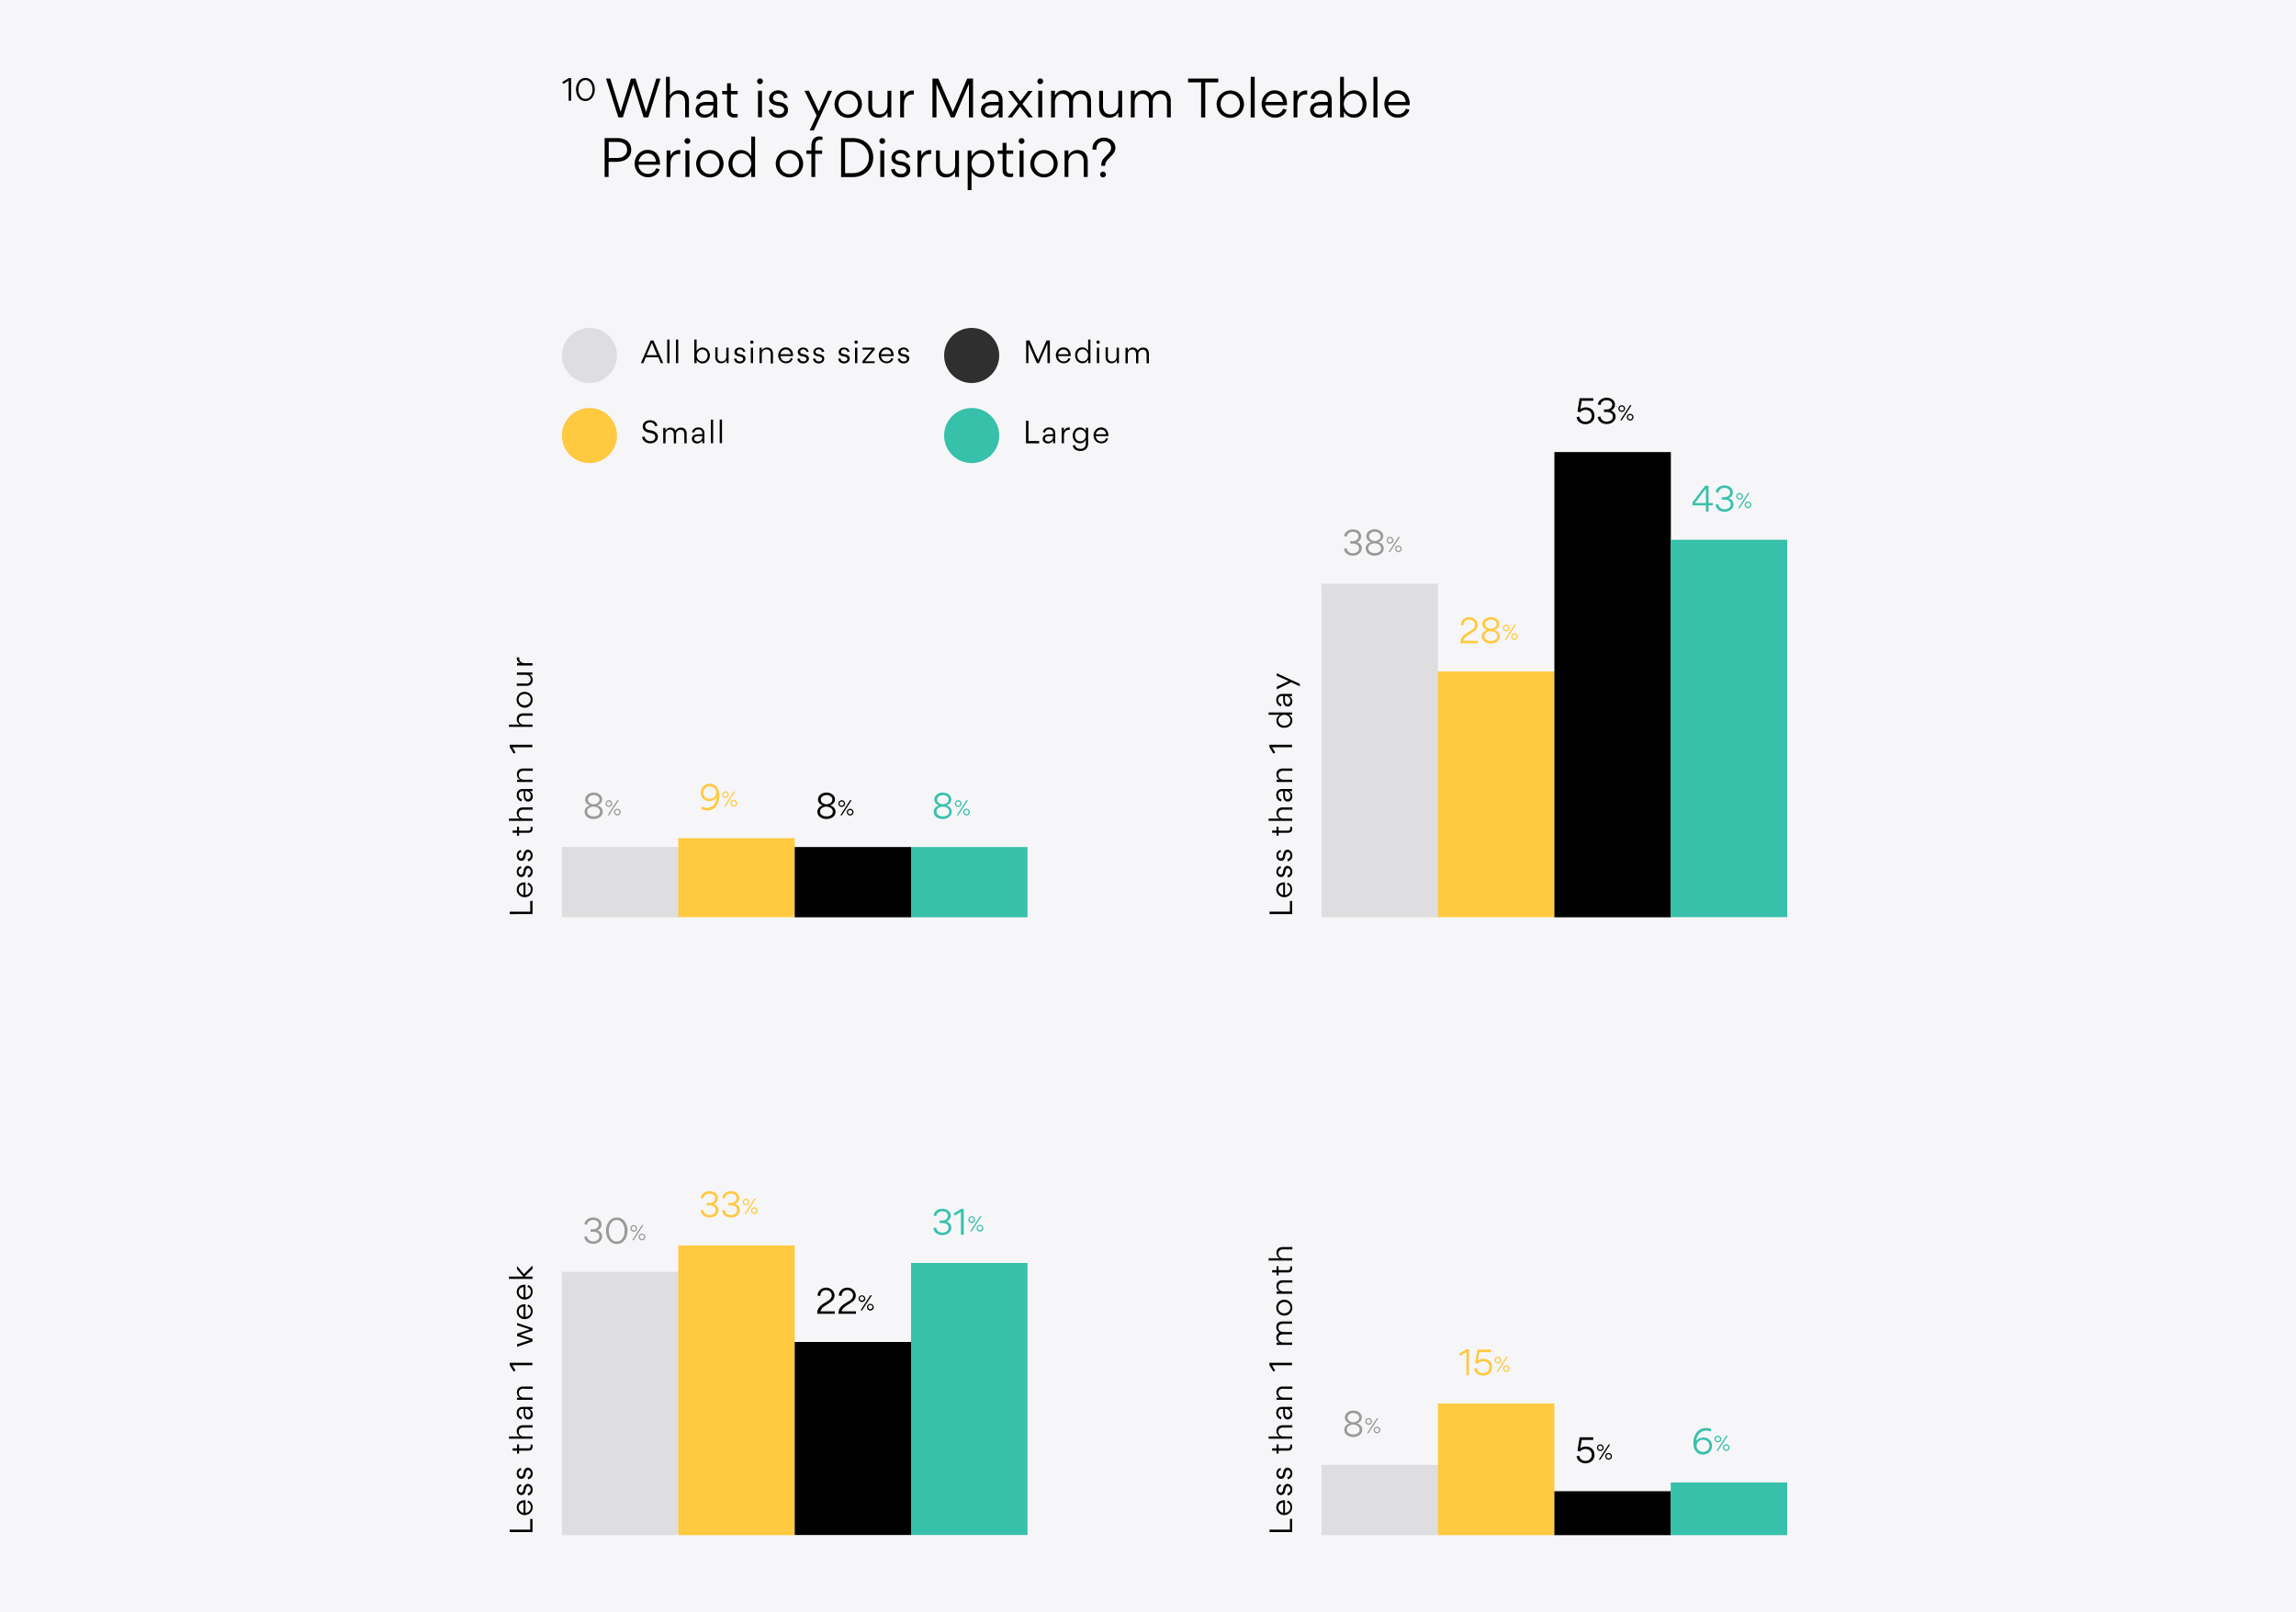 <?xml version="1.0" encoding="utf-8"?>
<!-- Generator: Adobe Illustrator 21.1.0, SVG Export Plug-In . SVG Version: 6.00 Build 0)  -->
<svg version="1.1" id="graphNineCyber" xmlns="http://www.w3.org/2000/svg" xmlns:xlink="http://www.w3.org/1999/xlink" x="0px"
	 y="0px" viewBox="0 0 1500 1053" style="enable-background:new 0 0 1500 1053;" xml:space="preserve">
<style type="text/css">
	.st0{fill:#F6F6F8;}
	.st1{fill:#37C0AA;}
	.st2{opacity:0.1;}
	.st3{fill:#999999;}
	.st4{fill:#FFC940;}
	.st5{opacity:0.9;}
	.st6{fill:#1A1A1A;}
</style>
<rect x="-26.1" y="-18.3" class="st0" width="1552.1" height="1089.6"/>
<rect x="1647.9" y="-18.3" class="st1" width="1552.1" height="1089.6"/>
<rect x="-26.1" y="1150.2" class="st0" width="1552.1" height="1089.6"/>
<g>
	<g class="st2">
		<rect x="863.4" y="956.9" width="76.1" height="45.9"/>
	</g>
	<g>
		<path class="st3" d="M878.2,933.9c0-1.8,1.3-3.4,3.5-4.1c-2.1-0.6-3.1-2.4-3.1-3.9c0-2.9,3.1-4.5,5.5-4.5c2.6,0,5.6,1.5,5.6,4.5
			c0,1.6-1.1,3.3-3.2,3.9c2.3,0.7,3.5,2.3,3.5,4.1c0,3.1-3,4.8-6,4.8C881.2,938.7,878.2,937.1,878.2,933.9z M888.3,933.9
			c0-2.2-2.3-3.3-4.2-3.3c-1.8,0-4.2,1-4.2,3.2c0,2.3,2.3,3.2,4.2,3.2C885.9,937.1,888.3,936.1,888.3,933.9z M880.4,926
			c0,2.1,2.3,3.1,3.8,3.1c1.4,0,3.8-1,3.8-3.1c0-2-2.2-3-3.8-3C882.5,923,880.4,924,880.4,926z"/>
		<path class="st3" d="M894.1,930.7c-1.2,0-2.2-1-2.2-2.2c0-1.2,1-2.2,2.2-2.2c1.2,0,2.2,1,2.2,2.2
			C896.3,929.7,895.3,930.7,894.1,930.7z M894.1,927.1c-0.8,0-1.4,0.6-1.4,1.4c0,0.8,0.6,1.4,1.4,1.4c0.8,0,1.4-0.6,1.4-1.4
			C895.5,927.7,894.9,927.1,894.1,927.1z M899.5,926.4h1l-6.4,9.9h-1L899.5,926.4z M899.6,936.3c-1.2,0-2.2-1-2.2-2.2
			c0-1.2,1-2.2,2.2-2.2c1.2,0,2.2,1,2.2,2.2C901.8,935.3,900.8,936.3,899.6,936.3z M899.6,932.7c-0.8,0-1.4,0.6-1.4,1.4
			c0,0.8,0.6,1.4,1.4,1.4c0.8,0,1.4-0.6,1.4-1.4C901,933.3,900.3,932.7,899.6,932.7z"/>
	</g>
	<g class="st2">
		<rect x="863.4" y="381.3" width="76.1" height="217.9"/>
	</g>
	<g>
		<path class="st3" d="M883.8,363c-3,0-5.5-1.8-5.8-4.6l1.7-0.4c0.3,1.9,1.8,3.4,4.1,3.4c2.3,0,4.1-1.3,4.1-3.2s-1.5-3.1-4.1-3.1
			h-1.7v-1.6h1.6c2.3,0,3.8-1.4,3.8-3.1c0-1.7-1.3-3-3.7-3c-2.3,0-3.7,1.4-4,3.2l-1.7-0.4c0.3-2.4,2.5-4.4,5.7-4.4
			c3.7,0,5.5,2.3,5.5,4.5c0,1.9-1.1,3.2-2.7,3.9v0c1.9,0.5,3.1,2.1,3.1,4C889.6,360.8,887.3,363,883.8,363z"/>
		<path class="st3" d="M892.2,358.2c0-1.8,1.3-3.4,3.5-4.1c-2.1-0.6-3.1-2.4-3.1-3.9c0-2.9,3.1-4.5,5.5-4.5c2.6,0,5.6,1.5,5.6,4.5
			c0,1.6-1.1,3.3-3.2,3.9c2.3,0.7,3.5,2.3,3.5,4.1c0,3.1-3,4.8-6,4.8C895.3,363,892.2,361.5,892.2,358.2z M902.3,358.2
			c0-2.2-2.3-3.3-4.2-3.3c-1.8,0-4.2,1-4.2,3.2c0,2.3,2.3,3.2,4.2,3.2C899.9,361.4,902.3,360.5,902.3,358.2z M894.4,350.3
			c0,2.1,2.3,3.1,3.8,3.1c1.4,0,3.8-1,3.8-3.1c0-2-2.2-3-3.8-3C896.6,347.3,894.4,348.3,894.4,350.3z"/>
		<path class="st3" d="M908.1,355.1c-1.2,0-2.2-1-2.2-2.2c0-1.2,1-2.2,2.2-2.2c1.2,0,2.2,1,2.2,2.2
			C910.4,354.1,909.4,355.1,908.1,355.1z M908.1,351.5c-0.8,0-1.4,0.6-1.4,1.4c0,0.8,0.6,1.4,1.4,1.4c0.8,0,1.4-0.6,1.4-1.4
			C909.5,352.1,908.9,351.5,908.1,351.5z M913.6,350.7h1l-6.4,9.9h-1L913.6,350.7z M913.6,360.7c-1.2,0-2.2-1-2.2-2.2
			c0-1.2,1-2.2,2.2-2.2c1.2,0,2.2,1,2.2,2.2C915.8,359.7,914.8,360.7,913.6,360.7z M913.6,357.1c-0.8,0-1.4,0.6-1.4,1.4
			c0,0.8,0.6,1.4,1.4,1.4c0.8,0,1.4-0.6,1.4-1.4C915,357.7,914.4,357.1,913.6,357.1z"/>
	</g>
	<g class="st2">
		<rect x="367.1" y="553.3" width="76.1" height="45.9"/>
	</g>
	<g>
		<path class="st3" d="M381.9,530.2c0-1.8,1.3-3.4,3.5-4.1c-2.1-0.6-3.1-2.4-3.1-3.9c0-2.9,3.1-4.5,5.5-4.5c2.6,0,5.6,1.5,5.6,4.5
			c0,1.6-1.1,3.3-3.2,3.9c2.3,0.7,3.6,2.3,3.6,4.1c0,3.1-3,4.8-6,4.8C385,535,381.9,533.5,381.9,530.2z M392,530.2
			c0-2.2-2.3-3.3-4.2-3.3c-1.8,0-4.2,1-4.2,3.2c0,2.3,2.3,3.2,4.2,3.2C389.6,533.4,392,532.5,392,530.2z M384.1,522.3
			c0,2.1,2.3,3.1,3.8,3.1c1.4,0,3.8-1,3.8-3.1c0-2-2.2-3-3.8-3C386.3,519.4,384.1,520.3,384.1,522.3z"/>
		<path class="st3" d="M397.8,527.1c-1.2,0-2.2-1-2.2-2.2c0-1.2,1-2.2,2.2-2.2c1.2,0,2.2,1,2.2,2.2
			C400.1,526.1,399.1,527.1,397.8,527.1z M397.8,523.5c-0.8,0-1.4,0.6-1.4,1.4c0,0.8,0.6,1.4,1.4,1.4c0.8,0,1.4-0.6,1.4-1.4
			C399.2,524.1,398.6,523.5,397.8,523.5z M403.3,522.7h1l-6.4,9.9h-1L403.3,522.7z M403.3,532.7c-1.2,0-2.2-1-2.2-2.2
			c0-1.2,1-2.2,2.2-2.2c1.2,0,2.2,1,2.2,2.2C405.5,531.7,404.5,532.7,403.3,532.7z M403.3,529.1c-0.8,0-1.4,0.6-1.4,1.4
			c0,0.8,0.6,1.4,1.4,1.4s1.4-0.6,1.4-1.4C404.7,529.7,404.1,529.1,403.3,529.1z"/>
	</g>
	<g class="st2">
		<rect x="367.1" y="830.8" width="76.1" height="172"/>
	</g>
	<g>
		<path class="st3" d="M387.5,812.5c-3,0-5.5-1.8-5.8-4.6l1.7-0.4c0.3,1.9,1.8,3.4,4.1,3.4c2.3,0,4.1-1.3,4.1-3.2s-1.4-3.1-4.1-3.1
			h-1.7v-1.6h1.6c2.3,0,3.8-1.4,3.8-3.1c0-1.7-1.3-3-3.7-3c-2.3,0-3.7,1.4-4,3.2l-1.7-0.4c0.3-2.4,2.5-4.4,5.7-4.4
			c3.7,0,5.5,2.3,5.5,4.5c0,1.9-1.1,3.2-2.7,3.9v0c1.9,0.5,3.1,2.1,3.1,4C393.4,810.3,391,812.5,387.5,812.5z"/>
		<path class="st3" d="M395.9,804c0-4.2,2.4-8.7,7.1-8.7c4.7,0,7,4.4,7,8.6c0,4.2-2.4,8.7-7.1,8.7
			C398.2,812.5,395.9,808.2,395.9,804z M397.7,803.9c0,3.1,1.5,7.1,5.2,7.1c3.7,0,5.2-3.9,5.2-7s-1.6-7.1-5.2-7.1
			S397.7,800.8,397.7,803.9z"/>
		<path class="st3" d="M414,804.6c-1.2,0-2.2-1-2.2-2.2c0-1.2,1-2.2,2.2-2.2c1.2,0,2.2,1,2.2,2.2C416.2,803.6,415.2,804.6,414,804.6
			z M414,801c-0.8,0-1.4,0.6-1.4,1.4c0,0.8,0.6,1.4,1.4,1.4c0.8,0,1.4-0.6,1.4-1.4C415.4,801.6,414.7,801,414,801z M419.4,800.2h1
			l-6.4,9.9h-1L419.4,800.2z M419.4,810.2c-1.2,0-2.2-1-2.2-2.2c0-1.2,1-2.2,2.2-2.2c1.2,0,2.2,1,2.2,2.2
			C421.7,809.2,420.7,810.2,419.4,810.2z M419.4,806.6c-0.8,0-1.4,0.6-1.4,1.4c0,0.8,0.6,1.4,1.4,1.4s1.4-0.6,1.4-1.4
			C420.8,807.2,420.2,806.6,419.4,806.6z"/>
	</g>
	<g>
		<g>
			<path d="M421.9,233.4l-1.6,3.8h-1.6l6.4-14.8h1.8l6.4,14.8h-1.6l-1.6-3.8H421.9z M422.4,232h6.9l-3.4-8L422.4,232z"/>
			<path d="M437.4,221.8v15.4h-1.5v-15.4H437.4z"/>
			<path d="M443.1,221.8v15.4h-1.5v-15.4H443.1z"/>
			<path d="M459,237.4c-1.9,0-3.1-0.9-3.9-2.3v2.1h-1.5v-15.4h1.5v7.5c0.8-1.3,2-2.3,3.9-2.3c2.9,0,4.8,2.6,4.8,5.2
				C463.8,234.9,461.9,237.4,459,237.4z M462.3,232.2c0-2.1-1.3-3.9-3.5-3.9c-2.1,0-3.6,1.9-3.6,3.9c0,2.1,1.5,3.9,3.6,3.9
				C461,236.1,462.3,234.3,462.3,232.2z"/>
			<path d="M468.7,233c0,1.8,0.9,3.1,2.8,3.1c1.8,0,3-1.4,3-3.2v-5.8h1.5v10.1h-1.4v-1.9c-0.8,1.4-2,2-3.5,2c-2.5,0-3.8-1.7-3.8-4.1
				v-6.3h1.5V233z"/>
			<path d="M483.3,237.4c-2.7,0-3.7-1.9-3.8-3l1.4-0.3c0.2,0.9,0.9,2,2.5,2c1.1,0,2.1-0.6,2.1-1.6c0-1.2-1.3-1.5-2.4-1.7
				c-1.7-0.2-3.3-0.9-3.3-2.8c0-1.9,1.7-3,3.4-3c2.7,0,3.5,1.8,3.7,2.7l-1.3,0.3c-0.2-0.7-0.7-1.8-2.3-1.8c-1.1,0-1.9,0.7-1.9,1.6
				c0,1.3,1.4,1.5,2.4,1.6c1.6,0.2,3.3,1.1,3.3,2.9C486.9,236.2,485.3,237.4,483.3,237.4z"/>
			<path d="M491.2,222.4c0.6,0,1.1,0.5,1.1,1.1c0,0.6-0.5,1.1-1.1,1.1c-0.6,0-1.1-0.5-1.1-1.1C490.1,222.9,490.6,222.4,491.2,222.4z
				 M492,227.1v10.1h-1.5v-10.1H492z"/>
			<path d="M503.5,231.3c0-1.8-0.9-3.1-2.8-3.1c-1.8,0-3,1.4-3,3.2v5.8h-1.5v-10.1h1.5v1.9c0.8-1.4,2-2,3.5-2c2.5,0,3.8,1.7,3.8,4.1
				v6.3h-1.5V231.3z"/>
			<path d="M509.9,232.6c0.1,2,1.6,3.5,3.6,3.5c1.5,0,2.7-0.7,3.1-2.2l1.3,0.4c-0.6,2-2.4,3-4.4,3c-2.9,0-5.1-2.3-5.1-5.2
				c0-2.7,2.1-5.2,4.9-5.2c3.1,0,4.8,2.2,4.8,5.2c0,0.2,0,0.3,0,0.5H509.9z M516.6,231.4c-0.2-1.8-1.3-3.1-3.3-3.1
				c-1.8,0-3.2,1.5-3.4,3.1H516.6z"/>
			<path d="M524.7,237.4c-2.7,0-3.7-1.9-3.8-3l1.4-0.3c0.2,0.9,0.9,2,2.5,2c1.1,0,2.1-0.6,2.1-1.6c0-1.2-1.3-1.5-2.4-1.7
				c-1.7-0.2-3.3-0.9-3.3-2.8c0-1.9,1.7-3,3.4-3c2.7,0,3.5,1.8,3.7,2.7l-1.3,0.3c-0.2-0.7-0.7-1.8-2.3-1.8c-1.1,0-1.9,0.7-1.9,1.6
				c0,1.3,1.4,1.5,2.4,1.6c1.6,0.2,3.3,1.1,3.3,2.9C528.3,236.2,526.6,237.4,524.7,237.4z"/>
			<path d="M534.9,237.4c-2.7,0-3.7-1.9-3.8-3l1.4-0.3c0.2,0.9,0.9,2,2.5,2c1.1,0,2.1-0.6,2.1-1.6c0-1.2-1.3-1.5-2.4-1.7
				c-1.7-0.2-3.3-0.9-3.3-2.8c0-1.9,1.7-3,3.4-3c2.7,0,3.5,1.8,3.7,2.7L537,230c-0.2-0.7-0.7-1.8-2.3-1.8c-1.1,0-1.9,0.7-1.9,1.6
				c0,1.3,1.4,1.5,2.4,1.6c1.6,0.2,3.3,1.1,3.3,2.9C538.5,236.2,536.9,237.4,534.9,237.4z"/>
			<path d="M551.4,237.4c-2.7,0-3.7-1.9-3.8-3l1.4-0.3c0.2,0.9,0.9,2,2.5,2c1.1,0,2.1-0.6,2.1-1.6c0-1.2-1.3-1.5-2.4-1.7
				c-1.7-0.2-3.3-0.9-3.3-2.8c0-1.9,1.7-3,3.4-3c2.7,0,3.5,1.8,3.7,2.7l-1.3,0.3c-0.2-0.7-0.7-1.8-2.3-1.8c-1.1,0-1.9,0.7-1.9,1.6
				c0,1.3,1.4,1.5,2.4,1.6c1.6,0.2,3.3,1.1,3.3,2.9C555,236.2,553.4,237.4,551.4,237.4z"/>
			<path d="M559.3,222.4c0.6,0,1.1,0.5,1.1,1.1c0,0.6-0.5,1.1-1.1,1.1c-0.6,0-1.1-0.5-1.1-1.1C558.2,222.9,558.7,222.4,559.3,222.4z
				 M560.1,227.1v10.1h-1.5v-10.1H560.1z"/>
			<path d="M571.5,237.2h-8.1V236l6.3-7.6h-6.2v-1.3h7.9v1.3l-6.3,7.6h6.3V237.2z"/>
			<path d="M575.6,232.6c0.1,2,1.6,3.5,3.6,3.5c1.5,0,2.7-0.7,3.1-2.2l1.3,0.4c-0.6,2-2.4,3-4.4,3c-2.9,0-5.1-2.3-5.1-5.2
				c0-2.7,2.1-5.2,4.9-5.2c3.1,0,4.8,2.2,4.8,5.2c0,0.2,0,0.3,0,0.5H575.6z M582.3,231.4c-0.2-1.8-1.3-3.1-3.3-3.1
				c-1.8,0-3.2,1.5-3.4,3.1H582.3z"/>
			<path d="M590.3,237.4c-2.7,0-3.7-1.9-3.8-3l1.4-0.3c0.2,0.9,0.9,2,2.5,2c1.1,0,2.1-0.6,2.1-1.6c0-1.2-1.3-1.5-2.4-1.7
				c-1.7-0.2-3.3-0.9-3.3-2.8c0-1.9,1.7-3,3.4-3c2.7,0,3.5,1.8,3.7,2.7l-1.3,0.3c-0.2-0.7-0.7-1.8-2.3-1.8c-1.1,0-1.9,0.7-1.9,1.6
				c0,1.3,1.4,1.5,2.4,1.6c1.6,0.2,3.3,1.1,3.3,2.9C593.9,236.2,592.3,237.4,590.3,237.4z"/>
		</g>
	</g>
	<g class="st2">
		<circle cx="385.1" cy="232.2" r="18"/>
	</g>
	<circle class="st4" cx="385.1" cy="284.5" r="18"/>
	<g>
		<g>
			<path d="M419.5,285.5l1.5-0.4c0.3,1.7,2,3.1,3.8,3.1c1.7,0,3.3-0.9,3.3-2.7c0-1.8-1.6-2.4-2.7-2.6l-2-0.4
				c-0.7-0.1-1.7-0.5-2.5-1.3c-0.6-0.6-1-1.4-1-2.6c0-2.5,2.2-4.1,4.7-4.1c3.2,0,4.6,2,4.9,3.6l-1.4,0.4c-0.3-1-1.2-2.6-3.5-2.6
				c-1.6,0-3.1,1-3.1,2.6c0,1.1,0.7,2,2.2,2.3l1.9,0.4c1,0.2,2,0.5,2.9,1.3c1,0.9,1.3,2.1,1.3,2.7c0,2.7-2.1,4.4-4.9,4.4
				C421.8,289.7,419.7,287.6,419.5,285.5z"/>
			<path d="M440.2,283.6c0-1.7-0.8-3-2.6-3c-1.8,0-2.8,1.6-2.8,3.2v5.8h-1.5v-10.1h1.5v1.8c0.8-1.2,1.7-2,3.3-2c1.5,0,2.6,0.7,3.2,2
				c0.9-1.3,2-2,3.6-2c2.4,0,3.7,1.7,3.7,4v6.3h-1.5v-5.9c0-1.7-0.8-3-2.6-3c-1.8,0-2.8,1.4-2.8,3.1v5.8h-1.5V283.6z"/>
			<path d="M458.8,283c0-1.6-0.9-2.5-2.6-2.5c-1.7,0-2.5,1.1-2.7,2.1l-1.4-0.3c0.1-0.9,1.2-3.1,4.1-3.1c2.1,0,3.2,1,3.7,2.1
				c0.2,0.5,0.3,1.3,0.3,1.7v6.5h-1.4v-1.8h0c-0.8,1.2-1.9,2-3.4,2c-2,0-3.4-1.3-3.4-3v-0.1c0-2.2,2.2-2.9,4-2.9h2.8V283z
				 M456,284.9c-1.1,0-2.5,0.3-2.5,1.7c0,1.1,1,1.8,2.2,1.8c1.8,0,3.1-1.3,3.1-3.1v-0.4H456z"/>
			<path d="M465.9,274.1v15.4h-1.5v-15.4H465.9z"/>
			<path d="M471.7,274.1v15.4h-1.5v-15.4H471.7z"/>
		</g>
	</g>
	<g class="st5">
		<circle class="st6" cx="634.8" cy="232.2" r="18"/>
	</g>
	<g>
		<g>
			<path d="M685.8,237.2h-1.5v-12.7h0l-5.5,12.7h-1.4l-5.5-12.6v12.6h-1.5v-14.8h2.2l5.6,12.7l5.5-12.7h2.2V237.2z"/>
			<path d="M691.3,232.6c0.1,2,1.6,3.5,3.6,3.5c1.5,0,2.7-0.7,3.1-2.2l1.3,0.4c-0.6,2-2.4,3-4.4,3c-2.9,0-5.1-2.3-5.1-5.2
				c0-2.7,2.1-5.2,4.9-5.2c3.1,0,4.8,2.2,4.8,5.2c0,0.2,0,0.3,0,0.5H691.3z M698,231.4c-0.2-1.8-1.3-3.1-3.3-3.1
				c-1.8,0-3.2,1.5-3.4,3.1H698z"/>
			<path d="M707,226.9c2,0,3.1,1.1,3.9,2.3v-7.4h1.5v15.4h-1.4v-2.2c-0.8,1.3-2,2.3-3.9,2.3c-2.9,0-4.7-2.5-4.7-5.2
				C702.2,229.5,704.1,226.9,707,226.9z M710.9,232.1c0-2-1.5-3.9-3.6-3.9c-2.2,0-3.5,1.8-3.5,3.9c0,2.1,1.3,3.9,3.5,3.9
				C709.4,236.1,710.9,234.2,710.9,232.1z"/>
			<path d="M717.4,222.4c0.6,0,1.1,0.5,1.1,1.1c0,0.6-0.5,1.1-1.1,1.1c-0.6,0-1.1-0.5-1.1-1.1C716.3,222.9,716.8,222.4,717.4,222.4z
				 M718.1,227.1v10.1h-1.5v-10.1H718.1z"/>
			<path d="M723.7,233c0,1.8,0.9,3.1,2.8,3.1c1.8,0,3-1.4,3-3.2v-5.8h1.5v10.1h-1.4v-1.9c-0.8,1.4-2,2-3.5,2c-2.5,0-3.8-1.7-3.8-4.1
				v-6.3h1.5V233z"/>
			<path d="M742.2,231.3c0-1.7-0.8-3-2.6-3c-1.8,0-2.8,1.6-2.8,3.2v5.8h-1.5v-10.1h1.5v1.8c0.8-1.2,1.7-2,3.3-2c1.5,0,2.6,0.7,3.2,2
				c0.9-1.3,2-2,3.6-2c2.4,0,3.7,1.7,3.7,4v6.3h-1.5v-5.9c0-1.7-0.8-3-2.6-3c-1.8,0-2.8,1.4-2.8,3.1v5.8h-1.5V231.3z"/>
		</g>
	</g>
	<g>
		<g>
			<path d="M671.9,274.7v13.4h7v1.5h-8.6v-14.8H671.9z"/>
			<path d="M688,283c0-1.6-0.9-2.5-2.6-2.5c-1.7,0-2.5,1.1-2.7,2.1l-1.4-0.3c0.1-0.9,1.2-3.1,4.1-3.1c2.1,0,3.2,1,3.7,2.1
				c0.2,0.5,0.3,1.3,0.3,1.7v6.5h-1.4v-1.8h0c-0.8,1.2-1.9,2-3.4,2c-2,0-3.4-1.3-3.4-3v-0.1c0-2.2,2.2-2.9,4-2.9h2.8V283z
				 M685.2,284.9c-1.1,0-2.5,0.3-2.5,1.7c0,1.1,1,1.8,2.2,1.8c1.8,0,3.1-1.3,3.1-3.1v-0.4H685.2z"/>
			<path d="M695.1,281.4c0.8-1.6,2.1-2.2,3.3-2.2c0.1,0,0.4,0,0.5,0v1.6c-0.2,0-0.4,0-0.6,0c-2.4,0-3.2,2-3.2,3.8v4.9h-1.5v-10.1
				h1.5V281.4z"/>
			<path d="M709.4,287.3c-0.8,1.3-2,2.3-3.9,2.3c-2.9,0-4.7-2.4-4.7-5.2c0-2.6,1.9-5.2,4.7-5.2c2,0,3.1,1.1,3.9,2.3v-2.1h1.5v10.2
				c0,3.3-2,5-5.1,5c-2.6,0-4.5-1.3-5-3.5l1.4-0.5c0.3,1.2,1.3,2.6,3.6,2.6c2,0,3.6-1,3.6-3.7V287.3z M709.4,284.4
				c0-2-1.5-3.8-3.6-3.8c-2.2,0-3.5,1.7-3.5,3.9c0,2.1,1.3,3.8,3.5,3.8C707.9,288.3,709.4,286.5,709.4,284.4z"/>
			<path d="M715.9,284.9c0.1,2,1.6,3.5,3.6,3.5c1.5,0,2.7-0.7,3.1-2.2l1.3,0.4c-0.6,2-2.4,3-4.4,3c-2.9,0-5.1-2.3-5.1-5.2
				c0-2.7,2.1-5.2,4.9-5.2c3.1,0,4.8,2.2,4.8,5.2c0,0.2,0,0.3,0,0.5H715.9z M722.6,283.7c-0.2-1.8-1.3-3.1-3.3-3.1
				c-1.8,0-3.2,1.5-3.4,3.1H722.6z"/>
		</g>
	</g>
	<g>
		<circle class="st1" cx="634.8" cy="284.5" r="18"/>
	</g>
	<g>
		<g>
			<path d="M333,595.5h13.4v-7h1.5v8.6H333V595.5z"/>
			<path d="M343.3,584.6c2-0.1,3.5-1.6,3.5-3.6c0-1.5-0.7-2.7-2.2-3.1l0.4-1.3c2,0.6,3,2.4,3,4.4c0,2.9-2.3,5.1-5.2,5.1
				c-2.7,0-5.2-2.1-5.2-4.9c0-3.1,2.2-4.8,5.2-4.8c0.2,0,0.3,0,0.5,0V584.6z M342,577.9c-1.8,0.2-3.1,1.3-3.1,3.3
				c0,1.8,1.5,3.2,3.1,3.4V577.9z"/>
			<path d="M348,569.4c0,2.7-1.9,3.7-3,3.8l-0.3-1.4c0.9-0.2,2-0.9,2-2.5c0-1.1-0.6-2.1-1.6-2.1c-1.2,0-1.5,1.3-1.7,2.4
				c-0.2,1.7-0.9,3.3-2.8,3.3c-1.9,0-3-1.7-3-3.4c0-2.7,1.8-3.5,2.7-3.7l0.3,1.3c-0.7,0.2-1.8,0.7-1.8,2.3c0,1.1,0.7,1.9,1.6,1.9
				c1.3,0,1.5-1.4,1.6-2.4c0.2-1.6,1.1-3.3,2.9-3.3C346.8,565.9,348,567.5,348,569.4z"/>
			<path d="M348,558.8c0,2.7-1.9,3.7-3,3.8l-0.3-1.4c0.9-0.2,2-0.9,2-2.5c0-1.1-0.6-2.1-1.6-2.1c-1.2,0-1.5,1.3-1.7,2.4
				c-0.2,1.7-0.9,3.3-2.8,3.3c-1.9,0-3-1.7-3-3.4c0-2.7,1.8-3.5,2.7-3.7l0.3,1.3c-0.7,0.2-1.8,0.7-1.8,2.3c0,1.1,0.7,1.9,1.6,1.9
				c1.3,0,1.5-1.4,1.6-2.4c0.2-1.6,1.1-3.3,2.9-3.3C346.8,555.2,348,556.9,348,558.8z"/>
			<path d="M345.3,544h-6.2v1.9h-1.3V544h-2.9v-1.5h2.9V540h1.3v2.6h6.2c0.9,0,1.4-0.5,1.4-1.6c0-0.3,0-0.7-0.1-0.9h1.2
				c0.1,0.3,0.2,0.9,0.2,1.2C347.9,543.3,346.7,544,345.3,544z"/>
			<path d="M342,528.9c-1.8,0-3.1,0.9-3.1,2.8c0,1.8,1.4,3,3.2,3h5.8v1.5h-15.4v-1.5h7.1c-1.3-0.8-2-2-2-3.5c0-2.5,1.7-3.8,4.1-3.8
				h6.3v1.5H342z"/>
			<path d="M341.4,516.8c-1.6,0-2.5,0.9-2.5,2.6c0,1.7,1.1,2.5,2.1,2.7l-0.3,1.4c-0.9-0.1-3.1-1.2-3.1-4.1c0-2.1,1-3.2,2.1-3.7
				c0.5-0.2,1.3-0.3,1.7-0.3h6.5v1.4h-1.8v0c1.2,0.8,2,1.9,2,3.4c0,2-1.3,3.4-3,3.4H345c-2.2,0-2.9-2.2-2.9-4v-2.8H341.4z
				 M343.2,519.6c0,1.1,0.3,2.5,1.7,2.5c1.1,0,1.8-1,1.8-2.2c0-1.8-1.3-3.1-3.1-3.1h-0.4V519.6z"/>
			<path d="M342,503.5c-1.8,0-3.1,0.9-3.1,2.8c0,1.8,1.4,3,3.2,3h5.8v1.5h-10.1v-1.5h1.9c-1.4-0.8-2-2-2-3.5c0-2.5,1.7-3.8,4.1-3.8
				h6.3v1.5H342z"/>
			<path d="M334.7,488l2.1,3.6l-1.2,0.7L333,488v-1.5h14.8v1.6H334.7z"/>
			<path d="M342,467.5c-1.8,0-3.1,0.9-3.1,2.8c0,1.8,1.4,3,3.2,3h5.8v1.5h-15.4v-1.5h7.1c-1.3-0.8-2-2-2-3.5c0-2.5,1.7-3.8,4.1-3.8
				h6.3v1.5H342z"/>
			<path d="M342.8,462.3c-3,0-5.3-2.3-5.3-5.2c0-2.9,2.3-5.2,5.2-5.2c3,0,5.3,2.3,5.3,5.2C348,460,345.7,462.3,342.8,462.3z
				 M342.8,453.3c-2.1,0-4,1.5-4,3.7c0,2.2,1.8,3.7,3.9,3.7c2.1,0,4-1.5,4-3.7C346.7,454.9,345,453.3,342.8,453.3z"/>
			<path d="M343.6,446.6c1.8,0,3.1-0.9,3.1-2.8c0-1.8-1.4-3-3.2-3h-5.8v-1.5h10.1v1.4H346c1.4,0.8,2,2,2,3.5c0,2.5-1.7,3.8-4.1,3.8
				h-6.3v-1.5H343.6z"/>
			<path d="M339.8,433.2c-1.6-0.8-2.2-2.1-2.2-3.3c0-0.1,0-0.4,0-0.5h1.6c0,0.2,0,0.4,0,0.6c0,2.4,2,3.2,3.8,3.2h4.9v1.5h-10.1v-1.5
				H339.8z"/>
		</g>
	</g>
	<rect x="443.1" y="547.5" class="st4" width="76.1" height="51.6"/>
	<g>
		<path class="st4" d="M468.2,520.7c-1.1,1.8-3.4,2.6-4.8,2.6c-3.6,0-5.6-2.7-5.6-5.5c0-3.9,3-5.8,6-5.8c1.9,0,4,1.1,5,2.9
			c0.8,1.5,1.1,2.8,1.1,4.8c0,5.5-2.7,9.7-7.9,9.7c-0.9,0-2.8-0.3-3.9-1l0.6-1.6c1.1,0.7,2.5,0.9,3.2,0.9
			C465.8,527.6,467.9,524.6,468.2,520.7z M466.6,520.7c0.8-0.7,1.3-1.8,1.3-3c0-2.5-2.1-4-4.2-4c-2.1,0-4.2,1.4-4.2,4.1
			c0,2.1,1.5,4,4.1,4C464.7,521.7,465.8,521.3,466.6,520.7z"/>
		<path class="st4" d="M474,521.3c-1.2,0-2.2-1-2.2-2.2c0-1.2,1-2.2,2.2-2.2c1.2,0,2.2,1,2.2,2.2C476.2,520.3,475.2,521.3,474,521.3
			z M474,517.7c-0.8,0-1.4,0.6-1.4,1.4c0,0.8,0.6,1.4,1.4,1.4s1.4-0.6,1.4-1.4C475.4,518.3,474.7,517.7,474,517.7z M479.4,517h1
			l-6.4,9.9h-1L479.4,517z M479.4,526.9c-1.2,0-2.2-1-2.2-2.2c0-1.2,1-2.2,2.2-2.2s2.2,1,2.2,2.2
			C481.7,525.9,480.7,526.9,479.4,526.9z M479.4,523.3c-0.8,0-1.4,0.6-1.4,1.4c0,0.8,0.6,1.4,1.4,1.4s1.4-0.6,1.4-1.4
			C480.8,523.9,480.2,523.3,479.4,523.3z"/>
	</g>
	<g>
		<path d="M534,530.2c0-1.8,1.3-3.4,3.5-4.1c-2.1-0.6-3.1-2.4-3.1-3.9c0-2.9,3.1-4.5,5.5-4.5c2.6,0,5.6,1.5,5.6,4.5
			c0,1.6-1.1,3.3-3.2,3.9c2.3,0.7,3.6,2.3,3.6,4.1c0,3.1-3,4.8-6,4.8C537.1,535,534,533.5,534,530.2z M544.1,530.2
			c0-2.2-2.3-3.3-4.2-3.3c-1.8,0-4.2,1-4.2,3.2c0,2.3,2.3,3.2,4.2,3.2C541.8,533.4,544.1,532.5,544.1,530.2z M536.2,522.3
			c0,2.1,2.3,3.1,3.8,3.1c1.4,0,3.8-1,3.8-3.1c0-2-2.2-3-3.8-3C538.4,519.4,536.2,520.3,536.2,522.3z"/>
		<path d="M549.9,527.1c-1.2,0-2.2-1-2.2-2.2c0-1.2,1-2.2,2.2-2.2c1.2,0,2.2,1,2.2,2.2C552.2,526.1,551.2,527.1,549.9,527.1z
			 M549.9,523.5c-0.8,0-1.4,0.6-1.4,1.4c0,0.8,0.6,1.4,1.4,1.4s1.4-0.6,1.4-1.4C551.3,524.1,550.7,523.5,549.9,523.5z M555.4,522.7
			h1l-6.4,9.9h-1L555.4,522.7z M555.4,532.7c-1.2,0-2.2-1-2.2-2.2c0-1.2,1-2.2,2.2-2.2c1.2,0,2.2,1,2.2,2.2
			C557.7,531.7,556.7,532.7,555.4,532.7z M555.4,529.1c-0.8,0-1.4,0.6-1.4,1.4c0,0.8,0.6,1.4,1.4,1.4c0.8,0,1.4-0.6,1.4-1.4
			C556.8,529.7,556.2,529.1,555.4,529.1z"/>
	</g>
	<g>
		<path class="st1" d="M610,530.2c0-1.8,1.3-3.4,3.5-4.1c-2.1-0.6-3.1-2.4-3.1-3.9c0-2.9,3.1-4.5,5.5-4.5c2.6,0,5.6,1.5,5.6,4.5
			c0,1.6-1.1,3.3-3.2,3.9c2.3,0.7,3.5,2.3,3.5,4.1c0,3.1-3,4.8-6,4.8C613.1,535,610,533.5,610,530.2z M620.2,530.2
			c0-2.2-2.3-3.3-4.2-3.3c-1.8,0-4.2,1-4.2,3.2c0,2.3,2.3,3.2,4.2,3.2C617.8,533.4,620.2,532.5,620.2,530.2z M612.2,522.3
			c0,2.1,2.3,3.1,3.8,3.1c1.5,0,3.8-1,3.8-3.1c0-2-2.2-3-3.8-3C614.4,519.4,612.2,520.3,612.2,522.3z"/>
		<path class="st1" d="M626,527.1c-1.2,0-2.2-1-2.2-2.2c0-1.2,1-2.2,2.2-2.2c1.2,0,2.2,1,2.2,2.2C628.2,526.1,627.2,527.1,626,527.1
			z M626,523.5c-0.8,0-1.4,0.6-1.4,1.4c0,0.8,0.6,1.4,1.4,1.4c0.8,0,1.4-0.6,1.4-1.4C627.4,524.1,626.7,523.5,626,523.5z
			 M631.4,522.7h1l-6.4,9.9h-1L631.4,522.7z M631.4,532.7c-1.2,0-2.2-1-2.2-2.2c0-1.2,1-2.2,2.2-2.2c1.2,0,2.2,1,2.2,2.2
			C633.7,531.7,632.7,532.7,631.4,532.7z M631.4,529.1c-0.8,0-1.4,0.6-1.4,1.4c0,0.8,0.6,1.4,1.4,1.4c0.8,0,1.4-0.6,1.4-1.4
			C632.8,529.7,632.2,529.1,631.4,529.1z"/>
	</g>
	<g>
		<rect x="519.2" y="553.3" width="76.1" height="45.9"/>
	</g>
	<g>
		<rect x="595.2" y="553.3" class="st1" width="76.1" height="45.9"/>
	</g>
	<rect x="939.4" y="438.6" class="st4" width="76.1" height="160.5"/>
	<g>
		<path class="st4" d="M954.1,419.7c0-2,0.9-4.1,3.9-6l2.6-1.6c1.6-1,3-2,3-4c0-1.7-1.5-3.4-3.7-3.4c-1.9,0-3,1.1-3.5,2.2
			c-0.3,0.7-0.3,1.4-0.3,1.7l-1.8-0.3c0-2.4,2-5.2,5.6-5.2c3.1,0,5.5,2.4,5.5,5c0,2.4-1.3,3.8-3.6,5.2l-2.7,1.7
			c-1.5,0.9-2.8,2.1-2.9,3.6h9.3v1.6h-11.4V419.7z"/>
		<path class="st4" d="M968,415.6c0-1.8,1.3-3.4,3.5-4.1c-2.1-0.6-3.1-2.4-3.1-3.9c0-2.9,3.1-4.5,5.5-4.5c2.6,0,5.6,1.5,5.6,4.5
			c0,1.6-1.1,3.3-3.2,3.9c2.3,0.7,3.5,2.3,3.5,4.1c0,3.1-3,4.8-6,4.8C971.1,420.4,968,418.8,968,415.6z M978.2,415.6
			c0-2.2-2.3-3.3-4.2-3.3c-1.8,0-4.2,1-4.2,3.2c0,2.3,2.3,3.2,4.2,3.2C975.8,418.8,978.2,417.8,978.2,415.6z M970.2,407.6
			c0,2.1,2.3,3.1,3.8,3.1c1.5,0,3.8-1,3.8-3.1c0-2-2.2-3-3.8-3C972.4,404.7,970.2,405.7,970.2,407.6z"/>
		<path class="st4" d="M984,412.4c-1.2,0-2.2-1-2.2-2.2c0-1.2,1-2.2,2.2-2.2c1.2,0,2.2,1,2.2,2.2C986.2,411.4,985.2,412.4,984,412.4
			z M984,408.8c-0.8,0-1.4,0.6-1.4,1.4c0,0.8,0.6,1.4,1.4,1.4c0.8,0,1.4-0.6,1.4-1.4C985.4,409.4,984.7,408.8,984,408.8z
			 M989.4,408.1h1l-6.4,9.9h-1L989.4,408.1z M989.4,418c-1.2,0-2.2-1-2.2-2.2c0-1.2,1-2.2,2.2-2.2c1.2,0,2.2,1,2.2,2.2
			C991.7,417,990.7,418,989.4,418z M989.4,414.4c-0.8,0-1.4,0.6-1.4,1.4c0,0.8,0.6,1.4,1.4,1.4c0.8,0,1.4-0.6,1.4-1.4
			C990.8,415,990.2,414.4,989.4,414.4z"/>
	</g>
	<g>
		<rect x="1015.5" y="295.3" width="76.1" height="303.9"/>
	</g>
	<g>
		<path d="M1033.4,261.6l-1,5.8c1.1-1.1,2.9-1.3,3.7-1.3c3.2,0,5.6,2.1,5.6,5.5c0,3.7-3,5.5-5.9,5.5c-2.8,0-5.5-1.8-5.8-4.6l1.7-0.4
			c0.3,1.9,1.9,3.4,4.1,3.4c1.7,0,4.1-1.1,4.1-3.9s-2.1-3.9-4.1-3.9c-1.2,0-2.7,0.6-3.6,1.7l-1.6-0.6l1.4-8.7h8.9v1.7H1033.4z"/>
		<path d="M1049.6,277c-3,0-5.5-1.8-5.8-4.6l1.7-0.4c0.3,1.9,1.8,3.4,4.1,3.4c2.3,0,4.1-1.3,4.1-3.2c0-1.9-1.4-3.1-4.1-3.1h-1.7
			v-1.6h1.6c2.3,0,3.8-1.4,3.8-3.1c0-1.7-1.3-3-3.7-3c-2.3,0-3.7,1.4-4,3.2l-1.7-0.4c0.3-2.4,2.5-4.4,5.7-4.4c3.7,0,5.5,2.3,5.5,4.5
			c0,1.9-1.1,3.2-2.7,3.9v0c1.9,0.5,3.1,2.1,3.1,4C1055.5,274.8,1053.2,277,1049.6,277z"/>
		<path d="M1059.5,269.1c-1.2,0-2.2-1-2.2-2.2c0-1.2,1-2.2,2.2-2.2c1.2,0,2.2,1,2.2,2.2C1061.7,268.1,1060.7,269.1,1059.5,269.1z
			 M1059.5,265.5c-0.8,0-1.4,0.6-1.4,1.4c0,0.8,0.6,1.4,1.4,1.4c0.8,0,1.4-0.6,1.4-1.4C1060.9,266.1,1060.3,265.5,1059.5,265.5z
			 M1064.9,264.7h1l-6.4,9.9h-1L1064.9,264.7z M1065,274.7c-1.2,0-2.2-1-2.2-2.2c0-1.2,1-2.2,2.2-2.2c1.2,0,2.2,1,2.2,2.2
			C1067.2,273.7,1066.2,274.7,1065,274.7z M1065,271.1c-0.8,0-1.4,0.6-1.4,1.4c0,0.8,0.6,1.4,1.4,1.4c0.8,0,1.4-0.6,1.4-1.4
			C1066.4,271.7,1065.7,271.1,1065,271.1z"/>
	</g>
	<g>
		<g>
			<path d="M829.3,595.5h13.4v-7h1.5v8.6h-14.8V595.5z"/>
			<path d="M839.5,584.6c2-0.1,3.5-1.6,3.5-3.6c0-1.5-0.7-2.7-2.2-3.1l0.4-1.3c2,0.6,3,2.4,3,4.4c0,2.9-2.3,5.1-5.2,5.1
				c-2.7,0-5.2-2.1-5.2-4.9c0-3.1,2.2-4.8,5.2-4.8c0.2,0,0.3,0,0.5,0V584.6z M838.3,577.9c-1.8,0.2-3.1,1.3-3.1,3.3
				c0,1.8,1.5,3.2,3.1,3.4V577.9z"/>
			<path d="M844.3,569.4c0,2.7-1.9,3.7-3,3.8l-0.3-1.4c0.9-0.2,2-0.9,2-2.5c0-1.1-0.6-2.1-1.6-2.1c-1.2,0-1.5,1.3-1.7,2.4
				c-0.2,1.7-0.9,3.3-2.8,3.3c-1.9,0-3-1.7-3-3.4c0-2.7,1.8-3.5,2.7-3.7l0.3,1.3c-0.7,0.2-1.8,0.7-1.8,2.3c0,1.1,0.7,1.9,1.6,1.9
				c1.3,0,1.5-1.4,1.6-2.4c0.2-1.6,1.1-3.3,2.9-3.3C843.1,565.9,844.3,567.5,844.3,569.4z"/>
			<path d="M844.3,558.8c0,2.7-1.9,3.7-3,3.8l-0.3-1.4c0.9-0.2,2-0.9,2-2.5c0-1.1-0.6-2.1-1.6-2.1c-1.2,0-1.5,1.3-1.7,2.4
				c-0.2,1.7-0.9,3.3-2.8,3.3c-1.9,0-3-1.7-3-3.4c0-2.7,1.8-3.5,2.7-3.7l0.3,1.3c-0.7,0.2-1.8,0.7-1.8,2.3c0,1.1,0.7,1.9,1.6,1.9
				c1.3,0,1.5-1.4,1.6-2.4c0.2-1.6,1.1-3.3,2.9-3.3C843.1,555.2,844.3,556.9,844.3,558.8z"/>
			<path d="M841.5,544h-6.2v1.9H834V544h-2.9v-1.5h2.9V540h1.3v2.6h6.2c0.9,0,1.4-0.5,1.4-1.6c0-0.3,0-0.7-0.1-0.9h1.2
				c0.1,0.3,0.2,0.9,0.2,1.2C844.2,543.3,843,544,841.5,544z"/>
			<path d="M838.3,528.9c-1.8,0-3.1,0.9-3.1,2.8c0,1.8,1.4,3,3.2,3h5.8v1.5h-15.4v-1.5h7.1c-1.3-0.8-2-2-2-3.5
				c0-2.5,1.7-3.8,4.1-3.8h6.3v1.5H838.3z"/>
			<path d="M837.6,516.8c-1.6,0-2.5,0.9-2.5,2.6c0,1.7,1.1,2.5,2.1,2.7l-0.3,1.4c-0.9-0.1-3.1-1.2-3.1-4.1c0-2.1,1-3.2,2.1-3.7
				c0.5-0.2,1.3-0.3,1.7-0.3h6.5v1.4h-1.8v0c1.2,0.8,2,1.9,2,3.4c0,2-1.3,3.4-3,3.4h-0.1c-2.2,0-2.9-2.2-2.9-4v-2.8H837.6z
				 M839.5,519.6c0,1.1,0.3,2.5,1.7,2.5c1.1,0,1.8-1,1.8-2.2c0-1.8-1.3-3.1-3.1-3.1h-0.4V519.6z"/>
			<path d="M838.3,503.5c-1.8,0-3.1,0.9-3.1,2.8c0,1.8,1.4,3,3.2,3h5.8v1.5H834v-1.5h1.9c-1.4-0.8-2-2-2-3.5c0-2.5,1.7-3.8,4.1-3.8
				h6.3v1.5H838.3z"/>
			<path d="M831,488l2.1,3.6l-1.2,0.7l-2.6-4.3v-1.5h14.8v1.6H831z"/>
			<path d="M833.9,470.8c0-2,1.1-3.1,2.3-3.9h-7.4v-1.5h15.4v1.4H842c1.3,0.8,2.3,2,2.3,3.9c0,2.9-2.5,4.7-5.2,4.7
				C836.4,475.6,833.9,473.7,833.9,470.8z M839.1,466.9c-2,0-3.9,1.5-3.9,3.6c0,2.2,1.8,3.5,3.9,3.5c2.1,0,3.9-1.3,3.9-3.5
				C843,468.4,841.1,466.9,839.1,466.9z"/>
			<path d="M837.6,454.7c-1.6,0-2.5,0.9-2.5,2.6c0,1.7,1.1,2.5,2.1,2.7l-0.3,1.4c-0.9-0.1-3.1-1.2-3.1-4.1c0-2.1,1-3.2,2.1-3.7
				c0.5-0.2,1.3-0.3,1.7-0.3h6.5v1.4h-1.8v0c1.2,0.8,2,1.9,2,3.4c0,2-1.3,3.4-3,3.4h-0.1c-2.2,0-2.9-2.2-2.9-4v-2.8H837.6z
				 M839.5,457.5c0,1.1,0.3,2.5,1.7,2.5c1.1,0,1.8-1,1.8-2.2c0-1.8-1.3-3.1-3.1-3.1h-0.4V457.5z"/>
			<path d="M843.5,445.7l-9.4,4.6v-1.7l7.8-3.7l-7.8-3.5v-1.6l15.1,6.9v1.6L843.5,445.7z"/>
		</g>
	</g>
	<g>
		<rect x="1091.5" y="352.6" class="st1" width="76.1" height="246.5"/>
	</g>
	<g>
		<path class="st1" d="M1114.5,334.2v-4.1h-8.8v-1.9l8.3-10.9h2.2v11.3h2.8v1.5h-2.8v4.1H1114.5z M1114.5,328.6v-9.5l-7.2,9.5
			H1114.5z"/>
		<path class="st1" d="M1126.6,334.3c-3,0-5.5-1.8-5.8-4.6l1.7-0.4c0.3,1.9,1.8,3.4,4.1,3.4c2.3,0,4.1-1.3,4.1-3.2
			c0-1.9-1.4-3.1-4.1-3.1h-1.7v-1.6h1.6c2.3,0,3.8-1.4,3.8-3.1c0-1.7-1.3-3-3.7-3c-2.3,0-3.7,1.4-4,3.2l-1.7-0.4
			c0.3-2.4,2.5-4.4,5.7-4.4c3.7,0,5.5,2.3,5.5,4.5c0,1.9-1.1,3.2-2.7,3.9v0c1.9,0.5,3.1,2.1,3.1,4
			C1132.5,332.1,1130.2,334.3,1126.6,334.3z"/>
		<path class="st1" d="M1136.5,326.4c-1.2,0-2.2-1-2.2-2.2c0-1.2,1-2.2,2.2-2.2c1.2,0,2.2,1,2.2,2.2
			C1138.7,325.4,1137.7,326.4,1136.5,326.4z M1136.5,322.8c-0.8,0-1.4,0.6-1.4,1.4c0,0.8,0.6,1.4,1.4,1.4c0.8,0,1.4-0.6,1.4-1.4
			C1137.9,323.4,1137.3,322.8,1136.5,322.8z M1141.9,322.1h1l-6.4,9.9h-1L1141.9,322.1z M1142,332c-1.2,0-2.2-1-2.2-2.2
			c0-1.2,1-2.2,2.2-2.2c1.2,0,2.2,1,2.2,2.2C1144.2,331,1143.2,332,1142,332z M1142,328.4c-0.8,0-1.4,0.6-1.4,1.4
			c0,0.8,0.6,1.4,1.4,1.4c0.8,0,1.4-0.6,1.4-1.4C1143.4,329,1142.7,328.4,1142,328.4z"/>
	</g>
	<rect x="939.4" y="916.8" class="st4" width="76.1" height="86"/>
	<g>
		<path class="st4" d="M958,883.3l-4.1,2.4l-0.8-1.3l4.9-3h1.7v16.9H958V883.3z"/>
		<path class="st4" d="M966.5,883.1l-1,5.8c1.1-1.1,2.9-1.3,3.7-1.3c3.2,0,5.6,2.1,5.6,5.5c0,3.7-3,5.5-5.9,5.5
			c-2.8,0-5.5-1.8-5.8-4.6l1.7-0.4c0.3,1.9,1.9,3.4,4.1,3.4c1.7,0,4.1-1.1,4.1-3.9c0-2.8-2.1-3.9-4.1-3.9c-1.2,0-2.7,0.6-3.6,1.7
			l-1.6-0.6l1.5-8.7h8.9v1.7H966.5z"/>
		<path class="st4" d="M978.6,890.6c-1.2,0-2.2-1-2.2-2.2c0-1.2,1-2.2,2.2-2.2c1.2,0,2.2,1,2.2,2.2
			C980.9,889.6,979.9,890.6,978.6,890.6z M978.6,887c-0.8,0-1.4,0.6-1.4,1.4c0,0.8,0.6,1.4,1.4,1.4c0.8,0,1.4-0.6,1.4-1.4
			C980,887.6,979.4,887,978.6,887z M984.1,886.2h1l-6.4,9.9h-1L984.1,886.2z M984.1,896.2c-1.2,0-2.2-1-2.2-2.2c0-1.2,1-2.2,2.2-2.2
			c1.2,0,2.2,1,2.2,2.2C986.3,895.2,985.3,896.2,984.1,896.2z M984.1,892.6c-0.8,0-1.4,0.6-1.4,1.4c0,0.8,0.6,1.4,1.4,1.4
			c0.8,0,1.4-0.6,1.4-1.4C985.5,893.2,984.9,892.6,984.1,892.6z"/>
	</g>
	<g>
		<g>
			<path d="M829.3,999.2h13.4v-7h1.5v8.6h-14.8V999.2z"/>
			<path d="M839.5,988.2c2-0.1,3.5-1.6,3.5-3.6c0-1.5-0.7-2.7-2.2-3.1l0.4-1.3c2,0.6,3,2.4,3,4.4c0,2.9-2.3,5.1-5.2,5.1
				c-2.7,0-5.2-2.1-5.2-4.9c0-3.1,2.2-4.8,5.2-4.8c0.2,0,0.3,0,0.5,0V988.2z M838.3,981.5c-1.8,0.2-3.1,1.3-3.1,3.3
				c0,1.8,1.5,3.2,3.1,3.4V981.5z"/>
			<path d="M844.3,973.1c0,2.7-1.9,3.7-3,3.8l-0.3-1.4c0.9-0.2,2-0.9,2-2.5c0-1.1-0.6-2.1-1.6-2.1c-1.2,0-1.5,1.3-1.7,2.4
				c-0.2,1.7-0.9,3.3-2.8,3.3c-1.9,0-3-1.7-3-3.4c0-2.7,1.8-3.5,2.7-3.7l0.3,1.3c-0.7,0.2-1.8,0.7-1.8,2.3c0,1.1,0.7,1.9,1.6,1.9
				c1.3,0,1.5-1.4,1.6-2.4c0.2-1.6,1.1-3.3,2.9-3.3C843.1,969.5,844.3,971.1,844.3,973.1z"/>
			<path d="M844.3,962.5c0,2.7-1.9,3.7-3,3.8l-0.3-1.4c0.9-0.2,2-0.9,2-2.5c0-1.1-0.6-2.1-1.6-2.1c-1.2,0-1.5,1.3-1.7,2.4
				c-0.2,1.7-0.9,3.3-2.8,3.3c-1.9,0-3-1.7-3-3.4c0-2.7,1.8-3.5,2.7-3.7l0.3,1.3c-0.7,0.2-1.8,0.7-1.8,2.3c0,1.1,0.7,1.9,1.6,1.9
				c1.3,0,1.5-1.4,1.6-2.4c0.2-1.6,1.1-3.3,2.9-3.3C843.1,958.9,844.3,960.5,844.3,962.5z"/>
			<path d="M841.5,947.6h-6.2v1.9H834v-1.9h-2.9v-1.5h2.9v-2.6h1.3v2.6h6.2c0.9,0,1.4-0.5,1.4-1.6c0-0.3,0-0.7-0.1-0.9h1.2
				c0.1,0.3,0.2,0.9,0.2,1.2C844.2,947,843,947.6,841.5,947.6z"/>
			<path d="M838.3,932.5c-1.8,0-3.1,0.9-3.1,2.8c0,1.8,1.4,3,3.2,3h5.8v1.5h-15.4v-1.5h7.1c-1.3-0.8-2-2-2-3.5
				c0-2.5,1.7-3.8,4.1-3.8h6.3v1.5H838.3z"/>
			<path d="M837.6,920.4c-1.6,0-2.5,0.9-2.5,2.6c0,1.7,1.1,2.5,2.1,2.7l-0.3,1.4c-0.9-0.1-3.1-1.2-3.1-4.1c0-2.1,1-3.2,2.1-3.7
				c0.5-0.2,1.3-0.3,1.7-0.3h6.5v1.4h-1.8v0c1.2,0.8,2,1.9,2,3.4c0,2-1.3,3.4-3,3.4h-0.1c-2.2,0-2.9-2.2-2.9-4v-2.8H837.6z
				 M839.5,923.2c0,1.1,0.3,2.5,1.7,2.5c1.1,0,1.8-1,1.8-2.2c0-1.8-1.3-3.1-3.1-3.1h-0.4V923.2z"/>
			<path d="M838.3,907.1c-1.8,0-3.1,0.9-3.1,2.8c0,1.8,1.4,3,3.2,3h5.8v1.5H834V913h1.9c-1.4-0.8-2-2-2-3.5c0-2.5,1.7-3.8,4.1-3.8
				h6.3v1.5H838.3z"/>
			<path d="M831,891.7l2.1,3.6l-1.2,0.7l-2.6-4.3v-1.5h14.8v1.6H831z"/>
			<path d="M838.2,871.6c-1.7,0-3,0.8-3,2.6c0,1.8,1.6,2.8,3.2,2.8h5.8v1.5H834V877h1.8c-1.2-0.8-2-1.7-2-3.3c0-1.5,0.7-2.6,2-3.2
				c-1.3-0.9-2-2-2-3.6c0-2.4,1.7-3.7,4-3.7h6.3v1.5h-5.9c-1.7,0-3,0.8-3,2.6c0,1.8,1.4,2.8,3.1,2.8h5.8v1.5H838.2z"/>
			<path d="M839.1,859.4c-3,0-5.3-2.3-5.3-5.2c0-2.9,2.3-5.2,5.2-5.2c3,0,5.3,2.3,5.3,5.2C844.3,857.2,842,859.4,839.1,859.4z
				 M839.1,850.5c-2.1,0-4,1.5-4,3.7c0,2.2,1.8,3.7,3.9,3.7c2.1,0,4-1.5,4-3.7C843,852,841.2,850.5,839.1,850.5z"/>
			<path d="M838.3,837.8c-1.8,0-3.1,0.9-3.1,2.8c0,1.8,1.4,3,3.2,3h5.8v1.5H834v-1.5h1.9c-1.4-0.8-2-2-2-3.5c0-2.5,1.7-3.8,4.1-3.8
				h6.3v1.5H838.3z"/>
			<path d="M841.5,831.2h-6.2v1.9H834v-1.9h-2.9v-1.5h2.9v-2.6h1.3v2.6h6.2c0.9,0,1.4-0.5,1.4-1.6c0-0.3,0-0.7-0.1-0.9h1.2
				c0.1,0.3,0.2,0.9,0.2,1.2C844.2,830.5,843,831.2,841.5,831.2z"/>
			<path d="M838.3,816.1c-1.8,0-3.1,0.9-3.1,2.8c0,1.8,1.4,3,3.2,3h5.8v1.5h-15.4v-1.5h7.1c-1.3-0.8-2-2-2-3.5
				c0-2.5,1.7-3.8,4.1-3.8h6.3v1.5H838.3z"/>
		</g>
	</g>
	<g>
		<rect x="1015.5" y="974.1" width="76.1" height="28.7"/>
	</g>
	<g>
		<path d="M1033.4,940.4l-1,5.8c1.1-1.1,2.9-1.3,3.7-1.3c3.2,0,5.6,2.1,5.6,5.5c0,3.7-3,5.5-5.9,5.5c-2.8,0-5.5-1.8-5.8-4.6l1.7-0.4
			c0.3,1.9,1.9,3.4,4.1,3.4c1.7,0,4.1-1.1,4.1-3.9c0-2.8-2.1-3.9-4.1-3.9c-1.2,0-2.7,0.6-3.6,1.7l-1.6-0.6l1.4-8.7h8.9v1.7H1033.4z"
			/>
		<path d="M1045.5,947.9c-1.2,0-2.2-1-2.2-2.2c0-1.2,1-2.2,2.2-2.2c1.2,0,2.2,1,2.2,2.2C1047.7,946.9,1046.7,947.9,1045.5,947.9z
			 M1045.5,944.3c-0.8,0-1.4,0.6-1.4,1.4c0,0.8,0.6,1.4,1.4,1.4c0.8,0,1.4-0.6,1.4-1.4C1046.9,944.9,1046.2,944.3,1045.5,944.3z
			 M1050.9,943.6h1l-6.4,9.9h-1L1050.9,943.6z M1050.9,953.5c-1.2,0-2.2-1-2.2-2.2c0-1.2,1-2.2,2.2-2.2c1.2,0,2.2,1,2.2,2.2
			C1053.2,952.5,1052.2,953.5,1050.9,953.5z M1050.9,949.9c-0.8,0-1.4,0.6-1.4,1.4c0,0.8,0.6,1.4,1.4,1.4c0.8,0,1.4-0.6,1.4-1.4
			C1052.3,950.5,1051.7,949.9,1050.9,949.9z"/>
	</g>
	<g>
		<rect x="1091.5" y="968.4" class="st1" width="76.1" height="34.4"/>
	</g>
	<g>
		<path class="st1" d="M1108.1,941.4c1.1-1.8,3.2-2.4,4.7-2.4c3.6,0,5.7,2.5,5.7,5.4c0,3.9-3.1,5.8-6,5.8c-1.9,0-4.1-1.1-5.1-2.9
			c-0.8-1.5-1.1-2.6-1.1-4.7c0-5.3,2.9-9.8,8.3-9.8c1,0,2.3,0.1,3.5,0.8l-0.6,1.6c-0.9-0.6-2.1-0.7-2.8-0.7
			C1110.7,934.5,1108.5,937.6,1108.1,941.4z M1109.7,941.5c-0.8,0.7-1.3,1.8-1.3,2.9c0,2.5,2.1,4,4.2,4c2.1,0,4.2-1.4,4.2-4
			c0-2.1-1.6-3.9-4.2-3.9C1111.5,940.5,1110.4,940.9,1109.7,941.5z"/>
		<path class="st1" d="M1122.3,942.2c-1.2,0-2.2-1-2.2-2.2c0-1.2,1-2.2,2.2-2.2c1.2,0,2.2,1,2.2,2.2
			C1124.6,941.2,1123.6,942.2,1122.3,942.2z M1122.3,938.6c-0.8,0-1.4,0.6-1.4,1.4c0,0.8,0.6,1.4,1.4,1.4c0.8,0,1.4-0.6,1.4-1.4
			C1123.7,939.2,1123.1,938.6,1122.3,938.6z M1127.8,937.8h1l-6.4,9.9h-1L1127.8,937.8z M1127.8,947.8c-1.2,0-2.2-1-2.2-2.2
			c0-1.2,1-2.2,2.2-2.2c1.2,0,2.2,1,2.2,2.2C1130,946.8,1129,947.8,1127.8,947.8z M1127.8,944.2c-0.8,0-1.4,0.6-1.4,1.4
			c0,0.8,0.6,1.4,1.4,1.4c0.8,0,1.4-0.6,1.4-1.4C1129.2,944.8,1128.6,944.2,1127.8,944.2z"/>
	</g>
	<rect x="443.1" y="813.6" class="st4" width="76.1" height="189.2"/>
	<g>
		<path class="st4" d="M463.5,795.3c-3,0-5.5-1.8-5.8-4.6l1.7-0.4c0.3,1.9,1.8,3.4,4.1,3.4c2.3,0,4.1-1.3,4.1-3.2
			c0-1.9-1.4-3.1-4.1-3.1h-1.7v-1.6h1.6c2.3,0,3.8-1.4,3.8-3.1c0-1.7-1.3-3-3.7-3c-2.3,0-3.7,1.4-4,3.2l-1.7-0.4
			c0.3-2.4,2.5-4.4,5.7-4.4c3.7,0,5.5,2.3,5.5,4.5c0,1.9-1.1,3.2-2.7,3.9v0c1.9,0.5,3.1,2.1,3.1,4
			C469.4,793.1,467.1,795.3,463.5,795.3z"/>
		<path class="st4" d="M477.5,795.3c-3,0-5.5-1.8-5.8-4.6l1.7-0.4c0.3,1.9,1.8,3.4,4.1,3.4c2.3,0,4.1-1.3,4.1-3.2
			c0-1.9-1.4-3.1-4.1-3.1h-1.7v-1.6h1.6c2.3,0,3.8-1.4,3.8-3.1c0-1.7-1.3-3-3.7-3c-2.3,0-3.7,1.4-4,3.2l-1.7-0.4
			c0.3-2.4,2.5-4.4,5.7-4.4c3.7,0,5.5,2.3,5.5,4.5c0,1.9-1.1,3.2-2.7,3.9v0c1.9,0.5,3.1,2.1,3.1,4
			C483.4,793.1,481.1,795.3,477.5,795.3z"/>
		<path class="st4" d="M487.4,787.4c-1.2,0-2.2-1-2.2-2.2c0-1.2,1-2.2,2.2-2.2c1.2,0,2.2,1,2.2,2.2
			C489.6,786.4,488.6,787.4,487.4,787.4z M487.4,783.8c-0.8,0-1.4,0.6-1.4,1.4c0,0.8,0.6,1.4,1.4,1.4c0.8,0,1.4-0.6,1.4-1.4
			C488.8,784.4,488.1,783.8,487.4,783.8z M492.8,783h1l-6.4,9.9h-1L492.8,783z M492.8,793c-1.2,0-2.2-1-2.2-2.2c0-1.2,1-2.2,2.2-2.2
			c1.2,0,2.2,1,2.2,2.2C495.1,792,494.1,793,492.8,793z M492.8,789.4c-0.8,0-1.4,0.6-1.4,1.4c0,0.8,0.6,1.4,1.4,1.4s1.4-0.6,1.4-1.4
			C494.2,790,493.6,789.4,492.8,789.4z"/>
	</g>
	<g>
		<rect x="519.2" y="876.6" width="76.1" height="126.1"/>
	</g>
	<g>
		<path d="M533.9,857.7c0-2,0.9-4.1,3.9-6l2.6-1.6c1.6-1,3-2,3-4c0-1.7-1.5-3.4-3.7-3.4c-1.9,0-3,1.1-3.5,2.2
			c-0.3,0.7-0.3,1.4-0.3,1.7l-1.8-0.3c0-2.4,2-5.2,5.6-5.2c3.1,0,5.5,2.4,5.5,5c0,2.4-1.3,3.8-3.6,5.2L539,853
			c-1.4,0.9-2.8,2.1-2.9,3.6h9.3v1.6h-11.4V857.7z"/>
		<path d="M547.8,857.7c0-2,0.9-4.1,3.9-6l2.6-1.6c1.6-1,3-2,3-4c0-1.7-1.5-3.4-3.7-3.4c-1.9,0-3,1.1-3.5,2.2
			c-0.3,0.7-0.3,1.4-0.3,1.7l-1.8-0.3c0-2.4,2-5.2,5.6-5.2c3.1,0,5.5,2.4,5.5,5c0,2.4-1.3,3.8-3.6,5.2l-2.7,1.7
			c-1.4,0.9-2.8,2.1-2.9,3.6h9.3v1.6h-11.5V857.7z"/>
		<path d="M563.1,850.5c-1.2,0-2.2-1-2.2-2.2c0-1.2,1-2.2,2.2-2.2c1.2,0,2.2,1,2.2,2.2C565.4,849.5,564.4,850.5,563.1,850.5z
			 M563.1,846.8c-0.8,0-1.4,0.6-1.4,1.4c0,0.8,0.6,1.4,1.4,1.4c0.8,0,1.4-0.6,1.4-1.4C564.5,847.5,563.9,846.8,563.1,846.8z
			 M568.6,846.1h1l-6.4,9.9h-1L568.6,846.1z M568.6,856.1c-1.2,0-2.2-1-2.2-2.2c0-1.2,1-2.2,2.2-2.2c1.2,0,2.2,1,2.2,2.2
			C570.9,855.1,569.9,856.1,568.6,856.1z M568.6,852.4c-0.8,0-1.4,0.6-1.4,1.4c0,0.8,0.6,1.4,1.4,1.4c0.8,0,1.4-0.6,1.4-1.4
			C570,853.1,569.4,852.4,568.6,852.4z"/>
	</g>
	<g>
		<g>
			<path d="M333,999.2h13.4v-7h1.5v8.6H333V999.2z"/>
			<path d="M343.3,988.2c2-0.1,3.5-1.6,3.5-3.6c0-1.5-0.7-2.7-2.2-3.1l0.4-1.3c2,0.6,3,2.4,3,4.4c0,2.9-2.3,5.1-5.2,5.1
				c-2.7,0-5.2-2.1-5.2-4.9c0-3.1,2.2-4.8,5.2-4.8c0.2,0,0.3,0,0.5,0V988.2z M342,981.5c-1.8,0.2-3.1,1.3-3.1,3.3
				c0,1.8,1.5,3.2,3.1,3.4V981.5z"/>
			<path d="M348,973.1c0,2.7-1.9,3.7-3,3.8l-0.3-1.4c0.9-0.2,2-0.9,2-2.5c0-1.1-0.6-2.1-1.6-2.1c-1.2,0-1.5,1.3-1.7,2.4
				c-0.2,1.7-0.9,3.3-2.8,3.3c-1.9,0-3-1.7-3-3.4c0-2.7,1.8-3.5,2.7-3.7l0.3,1.3c-0.7,0.2-1.8,0.7-1.8,2.3c0,1.1,0.7,1.9,1.6,1.9
				c1.3,0,1.5-1.4,1.6-2.4c0.2-1.6,1.1-3.3,2.9-3.3C346.8,969.5,348,971.1,348,973.1z"/>
			<path d="M348,962.5c0,2.7-1.9,3.7-3,3.8l-0.3-1.4c0.9-0.2,2-0.9,2-2.5c0-1.1-0.6-2.1-1.6-2.1c-1.2,0-1.5,1.3-1.7,2.4
				c-0.2,1.7-0.9,3.3-2.8,3.3c-1.9,0-3-1.7-3-3.4c0-2.7,1.8-3.5,2.7-3.7l0.3,1.3c-0.7,0.2-1.8,0.7-1.8,2.3c0,1.1,0.7,1.9,1.6,1.9
				c1.3,0,1.5-1.4,1.6-2.4c0.2-1.6,1.1-3.3,2.9-3.3C346.8,958.9,348,960.5,348,962.5z"/>
			<path d="M345.3,947.6h-6.2v1.9h-1.3v-1.9h-2.9v-1.5h2.9v-2.6h1.3v2.6h6.2c0.9,0,1.4-0.5,1.4-1.6c0-0.3,0-0.7-0.1-0.9h1.2
				c0.1,0.3,0.2,0.9,0.2,1.2C347.9,947,346.7,947.6,345.3,947.6z"/>
			<path d="M342,932.5c-1.8,0-3.1,0.9-3.1,2.8c0,1.8,1.4,3,3.2,3h5.8v1.5h-15.4v-1.5h7.1c-1.3-0.8-2-2-2-3.5c0-2.5,1.7-3.8,4.1-3.8
				h6.3v1.5H342z"/>
			<path d="M341.4,920.4c-1.6,0-2.5,0.9-2.5,2.6c0,1.7,1.1,2.5,2.1,2.7l-0.3,1.4c-0.9-0.1-3.1-1.2-3.1-4.1c0-2.1,1-3.2,2.1-3.7
				c0.5-0.2,1.3-0.3,1.7-0.3h6.5v1.4h-1.8v0c1.2,0.8,2,1.9,2,3.4c0,2-1.3,3.4-3,3.4H345c-2.2,0-2.9-2.2-2.9-4v-2.8H341.4z
				 M343.2,923.2c0,1.1,0.3,2.5,1.7,2.5c1.1,0,1.8-1,1.8-2.2c0-1.8-1.3-3.1-3.1-3.1h-0.4V923.2z"/>
			<path d="M342,907.1c-1.8,0-3.1,0.9-3.1,2.8c0,1.8,1.4,3,3.2,3h5.8v1.5h-10.1V913h1.9c-1.4-0.8-2-2-2-3.5c0-2.5,1.7-3.8,4.1-3.8
				h6.3v1.5H342z"/>
			<path d="M334.7,891.7l2.1,3.6l-1.2,0.7l-2.6-4.3v-1.5h14.8v1.6H334.7z"/>
			<path d="M347.9,876.3l-10.1,3.4v-1.6l8.4-2.7v0l-8.4-2.7v-1.5l8.4-2.8v0l-8.4-2.7v-1.5l10.1,3.4v1.6l-8.2,2.7v0l8.2,2.7V876.3z"
				/>
			<path d="M343.3,860.2c2-0.1,3.5-1.6,3.5-3.6c0-1.5-0.7-2.7-2.2-3.1l0.4-1.3c2,0.6,3,2.4,3,4.4c0,2.9-2.3,5.1-5.2,5.1
				c-2.7,0-5.2-2.1-5.2-4.9c0-3.1,2.2-4.8,5.2-4.8c0.2,0,0.3,0,0.5,0V860.2z M342,853.5c-1.8,0.2-3.1,1.3-3.1,3.3
				c0,1.8,1.5,3.2,3.1,3.4V853.5z"/>
			<path d="M343.3,847.4c2-0.1,3.5-1.6,3.5-3.6c0-1.5-0.7-2.7-2.2-3.1l0.4-1.3c2,0.6,3,2.4,3,4.4c0,2.9-2.3,5.1-5.2,5.1
				c-2.7,0-5.2-2.1-5.2-4.9c0-3.1,2.2-4.8,5.2-4.8c0.2,0,0.3,0,0.5,0V847.4z M342,840.7c-1.8,0.2-3.1,1.3-3.1,3.3
				c0,1.8,1.5,3.2,3.1,3.4V840.7z"/>
			<path d="M347.9,833.9v1.5h-15.4v-1.5h9.4l-4.1-4.8V827l4.5,5.3l5.6-5.6v2.1l-5.1,5v0.1H347.9z"/>
		</g>
	</g>
	<g>
		<rect x="595.2" y="825" class="st1" width="76.1" height="177.7"/>
	</g>
	<g>
		<path class="st1" d="M615.6,806.8c-3,0-5.5-1.8-5.8-4.6l1.7-0.4c0.3,1.9,1.8,3.4,4.1,3.4c2.3,0,4.1-1.3,4.1-3.2s-1.5-3.1-4.1-3.1
			h-1.7v-1.6h1.6c2.3,0,3.8-1.4,3.8-3.1c0-1.7-1.3-3-3.7-3c-2.3,0-3.7,1.4-4,3.2l-1.7-0.4c0.3-2.4,2.5-4.4,5.7-4.4
			c3.7,0,5.5,2.3,5.5,4.5c0,1.9-1.1,3.2-2.7,3.9v0c1.9,0.5,3.1,2.1,3.1,4C621.5,804.6,619.2,806.8,615.6,806.8z"/>
		<path class="st1" d="M627.9,791.6l-4.1,2.4l-0.8-1.3l4.9-3h1.7v16.9h-1.8V791.6z"/>
		<path class="st1" d="M634.8,798.9c-1.2,0-2.2-1-2.2-2.2c0-1.2,1-2.2,2.2-2.2c1.2,0,2.2,1,2.2,2.2C637,797.9,636,798.9,634.8,798.9
			z M634.8,795.2c-0.8,0-1.4,0.6-1.4,1.4c0,0.8,0.6,1.4,1.4,1.4c0.8,0,1.4-0.6,1.4-1.4C636.2,795.9,635.5,795.2,634.8,795.2z
			 M640.2,794.5h1l-6.4,9.9h-1L640.2,794.5z M640.2,804.5c-1.2,0-2.2-1-2.2-2.2c0-1.2,1-2.2,2.2-2.2c1.2,0,2.2,1,2.2,2.2
			C642.5,803.5,641.5,804.5,640.2,804.5z M640.2,800.8c-0.8,0-1.4,0.6-1.4,1.4c0,0.8,0.6,1.4,1.4,1.4c0.8,0,1.4-0.6,1.4-1.4
			C641.6,801.5,641,800.8,640.2,800.8z"/>
	</g>
	<g>
		<g>
			<path d="M371.6,52.7l-3.6,2.1l-0.7-1.2l4.3-2.6h1.5v14.8h-1.6V52.7z"/>
			<path d="M376.3,58.5c0-3.7,2.1-7.6,6.2-7.6c4.1,0,6.1,3.9,6.1,7.5c0,3.7-2.1,7.6-6.2,7.6C378.4,66,376.3,62.2,376.3,58.5z
				 M377.9,58.4c0,2.7,1.3,6.2,4.6,6.2c3.2,0,4.6-3.4,4.6-6.1c0-2.6-1.4-6.2-4.6-6.2S377.9,55.8,377.9,58.4z"/>
			<path d="M395.9,51.3h2.8l6.7,21.6h0.1l6.7-21.6h3l6.8,21.7h0.1l6.7-21.7h2.7l-8,25.4h-3l-6.8-21.8l-6.8,21.8h-2.9L395.9,51.3z"/>
			<path d="M447.6,66.6c0-3.1-1.6-5.3-4.8-5.3c-3,0-5.2,2.4-5.2,5.5v9.9h-2.5V50.2h2.5v12.2c1.4-2.3,3.4-3.4,5.9-3.4
				c4.3,0,6.6,2.9,6.6,6.9v10.7h-2.5V66.6z"/>
			<path d="M466.1,65.5c0-2.8-1.5-4.2-4.4-4.2c-2.9,0-4.3,1.9-4.5,3.5l-2.4-0.5c0.1-1.5,2.1-5.3,7-5.3c3.7,0,5.5,1.7,6.3,3.6
				c0.4,0.9,0.5,2.3,0.5,2.9v11.2h-2.5v-3.1h0c-1.4,2.1-3.2,3.3-5.8,3.3c-3.5,0-5.8-2.2-5.8-5.1v-0.2c0-3.8,3.8-5,6.8-5h4.8V65.5z
				 M461.2,68.8c-1.9,0-4.3,0.6-4.3,2.9c0,1.9,1.7,3.1,3.7,3.1c3.1,0,5.4-2.2,5.4-5.4v-0.6H461.2z"/>
			<path d="M475,72.2V61.6h-3.2v-2.2h3.2v-5h2.5v5h4.4v2.2h-4.4v10.5c0,1.6,0.9,2.4,2.8,2.4c0.6,0,1.2,0,1.6-0.1v2.1
				c-0.5,0.2-1.5,0.3-2,0.3C476.2,76.8,475,74.7,475,72.2z"/>
			<path d="M496.5,51.2c1.1,0,1.9,0.8,1.9,1.9c0,1-0.8,1.9-1.9,1.9c-1,0-1.9-0.8-1.9-1.9C494.6,52.1,495.5,51.2,496.5,51.2z
				 M497.8,59.3v17.3h-2.6V59.3H497.8z"/>
			<path d="M508.8,77c-4.7,0-6.3-3.2-6.6-5.1l2.3-0.6c0.4,1.6,1.5,3.4,4.2,3.4c1.9,0,3.6-1,3.6-2.8c0-2.1-2.3-2.6-4.1-2.9
				c-2.9-0.4-5.7-1.5-5.7-4.8c0-3.2,3-5.2,5.8-5.2c4.6,0,6,3.1,6.3,4.7l-2.3,0.6c-0.3-1.2-1.2-3.1-4-3.1c-1.9,0-3.3,1.3-3.3,2.8
				c0,2.2,2.3,2.5,4.1,2.7c2.8,0.4,5.7,1.9,5.7,5C515,74.9,512.2,77,508.8,77z"/>
			<path d="M533.5,75.5l-7.9-16.2h2.9l6.4,13.4l6-13.4h2.7l-11.9,25.9H529L533.5,75.5z"/>
			<path d="M545.2,68.1c0-5.1,3.9-9,9-9c5,0,8.9,3.9,8.9,8.9c0,5.1-3.9,9-9,9C549.1,77,545.2,73,545.2,68.1z M560.5,68.1
				c0-3.6-2.6-6.8-6.4-6.8c-3.8,0-6.3,3.1-6.3,6.7c0,3.6,2.6,6.8,6.4,6.8C557.9,74.7,560.5,71.7,560.5,68.1z"/>
			<path d="M569.8,69.4c0,3.1,1.6,5.3,4.8,5.3c3,0,5.2-2.4,5.2-5.5v-9.9h2.5v17.3h-2.5v-3.2c-1.4,2.4-3.4,3.5-5.9,3.5
				c-4.3,0-6.6-2.9-6.6-6.9V59.3h2.5V69.4z"/>
			<path d="M590.6,62.8c1.3-2.7,3.6-3.7,5.6-3.7c0.2,0,0.6,0,0.8,0v2.7c-0.3,0-0.6-0.1-1-0.1c-4.1,0-5.4,3.4-5.4,6.5v8.5h-2.5V59.3
				h2.5V62.8z"/>
			<path d="M635.7,76.7H633V54.9h0l-9.4,21.8h-2.4l-9.4-21.6v21.6h-2.6V51.3h3.8l9.5,21.8l9.4-21.8h3.8V76.7z"/>
			<path d="M652.5,65.5c0-2.8-1.5-4.2-4.4-4.2c-2.9,0-4.3,1.9-4.5,3.5l-2.4-0.5c0.1-1.5,2.1-5.3,7-5.3c3.7,0,5.5,1.7,6.3,3.6
				c0.4,0.9,0.5,2.3,0.5,2.9v11.2h-2.5v-3.1h0c-1.4,2.1-3.2,3.3-5.8,3.3c-3.5,0-5.8-2.2-5.8-5.1v-0.2c0-3.8,3.8-5,6.8-5h4.8V65.5z
				 M647.7,68.8c-1.9,0-4.3,0.6-4.3,2.9c0,1.9,1.7,3.1,3.7,3.1c3.1,0,5.4-2.2,5.4-5.4v-0.6H647.7z"/>
			<path d="M661.2,76.7h-2.9l6.8-8.8l-6.6-8.5h3l5.1,6.7l5.1-6.7h2.9l-6.6,8.5l6.8,8.8h-3l-5.4-7L661.2,76.7z"/>
			<path d="M679.6,51.2c1.1,0,1.9,0.8,1.9,1.9c0,1-0.8,1.9-1.9,1.9c-1,0-1.9-0.8-1.9-1.9C677.8,52.1,678.6,51.2,679.6,51.2z
				 M680.9,59.3v17.3h-2.6V59.3H680.9z"/>
			<path d="M698.5,66.5c0-2.9-1.4-5.2-4.5-5.2c-3,0-4.8,2.7-4.8,5.5v9.9h-2.5V59.3h2.5v3c1.4-2.1,3-3.3,5.6-3.3
				c2.5,0,4.5,1.2,5.5,3.5c1.5-2.2,3.4-3.4,6.1-3.4c4.2,0,6.4,2.9,6.4,6.9v10.7h-2.5V66.6c0-2.9-1.3-5.2-4.5-5.2
				c-3.1,0-4.8,2.5-4.8,5.4v10h-2.5V66.5z"/>
			<path d="M720.6,69.4c0,3.1,1.6,5.3,4.8,5.3c3,0,5.2-2.4,5.2-5.5v-9.9h2.5v17.3h-2.5v-3.2c-1.4,2.4-3.4,3.5-5.9,3.5
				c-4.3,0-6.6-2.9-6.6-6.9V59.3h2.5V69.4z"/>
			<path d="M750.6,66.5c0-2.9-1.4-5.2-4.5-5.2c-3,0-4.8,2.7-4.8,5.5v9.9h-2.5V59.3h2.5v3c1.4-2.1,3-3.3,5.6-3.3
				c2.5,0,4.5,1.2,5.5,3.5c1.5-2.2,3.4-3.4,6.1-3.4c4.2,0,6.4,2.9,6.4,6.9v10.7h-2.5V66.6c0-2.9-1.3-5.2-4.5-5.2
				c-3.1,0-4.8,2.5-4.8,5.4v10h-2.5V66.5z"/>
			<path d="M784.7,76.7V53.8h-8.5v-2.5h19.7v2.5h-8.5v22.9H784.7z"/>
			<path d="M794.8,68.1c0-5.1,3.9-9,9-9c5,0,8.9,3.9,8.9,8.9c0,5.1-3.9,9-9,9C798.7,77,794.8,73,794.8,68.1z M810.1,68.1
				c0-3.6-2.6-6.8-6.4-6.8c-3.8,0-6.3,3.1-6.3,6.7c0,3.6,2.6,6.8,6.4,6.8C807.5,74.7,810.1,71.7,810.1,68.1z"/>
			<path d="M819.7,50.2v26.5h-2.6V50.2H819.7z"/>
			<path d="M826.7,68.8c0.2,3.4,2.8,5.9,6.2,5.9c2.6,0,4.5-1.3,5.4-3.7l2.3,0.7c-1,3.3-4.2,5.2-7.6,5.2c-5,0-8.8-4-8.8-9
				c0-4.7,3.6-8.9,8.4-8.9c5.4,0,8.2,3.8,8.2,8.9c0,0.3,0,0.6,0,0.8H826.7z M838.2,66.6c-0.3-3.1-2.3-5.4-5.6-5.4
				c-3,0-5.4,2.5-5.8,5.4H838.2z"/>
			<path d="M847.6,62.8c1.3-2.7,3.6-3.7,5.6-3.7c0.2,0,0.6,0,0.8,0v2.7c-0.3,0-0.6-0.1-1-0.1c-4.1,0-5.4,3.4-5.4,6.5v8.5h-2.5V59.3
				h2.5V62.8z"/>
			<path d="M867.5,65.5c0-2.8-1.5-4.2-4.4-4.2c-2.9,0-4.3,1.9-4.5,3.5l-2.4-0.5c0.1-1.5,2.1-5.3,7-5.3c3.7,0,5.5,1.7,6.3,3.6
				c0.4,0.9,0.5,2.3,0.5,2.9v11.2h-2.5v-3.1h0c-1.4,2.1-3.2,3.3-5.8,3.3c-3.5,0-5.8-2.2-5.8-5.1v-0.2c0-3.8,3.8-5,6.8-5h4.8V65.5z
				 M862.6,68.8c-1.9,0-4.3,0.6-4.3,2.9c0,1.9,1.7,3.1,3.7,3.1c3.1,0,5.4-2.2,5.4-5.4v-0.6H862.6z"/>
			<path d="M884.7,76.9c-3.3,0-5.3-1.6-6.7-3.9v3.6h-2.5V50.2h2.5v12.8c1.4-2.2,3.4-4,6.7-4c4.9,0,8.1,4.4,8.1,8.9
				C892.8,72.6,889.6,76.9,884.7,76.9z M890.2,68c0-3.6-2.2-6.8-6.1-6.8c-3.6,0-6.2,3.2-6.2,6.7c0,3.6,2.5,6.8,6.2,6.8
				C888,74.7,890.2,71.7,890.2,68z"/>
			<path d="M899.9,50.2v26.5h-2.6V50.2H899.9z"/>
			<path d="M906.9,68.8c0.2,3.4,2.8,5.9,6.2,5.9c2.6,0,4.5-1.3,5.4-3.7l2.3,0.7c-1,3.3-4.2,5.2-7.6,5.2c-5,0-8.8-4-8.8-9
				c0-4.7,3.6-8.9,8.4-8.9c5.4,0,8.2,3.8,8.2,8.9c0,0.3,0,0.6,0,0.8H906.9z M918.4,66.6c-0.3-3.1-2.3-5.4-5.6-5.4
				c-3,0-5.4,2.5-5.8,5.4H918.4z"/>
			<path d="M397.6,115.6H395V90.2h8.5c6.2,0,8.9,3.7,8.9,7.6c0,4.3-3.2,7.9-9.4,7.9h-5.4V115.6z M397.6,103.2h5.5
				c4.7,0,6.6-2.7,6.6-5.3c0-2.5-1.4-5.2-6.4-5.2h-5.6V103.2z"/>
			<path d="M417.1,107.7c0.2,3.4,2.8,5.9,6.2,5.9c2.6,0,4.5-1.3,5.4-3.7l2.3,0.7c-1,3.3-4.2,5.2-7.6,5.2c-5,0-8.8-4-8.8-9
				c0-4.7,3.6-8.9,8.4-8.9c5.4,0,8.2,3.8,8.2,8.9c0,0.3,0,0.6,0,0.8H417.1z M428.6,105.6c-0.3-3.1-2.3-5.4-5.6-5.4
				c-3,0-5.4,2.5-5.8,5.4H428.6z"/>
			<path d="M438,101.7c1.3-2.7,3.6-3.7,5.6-3.7c0.2,0,0.6,0,0.8,0v2.7c-0.3,0-0.6-0.1-1-0.1c-4.1,0-5.4,3.4-5.4,6.5v8.5h-2.5V98.3
				h2.5V101.7z"/>
			<path d="M449.1,90.2c1.1,0,1.9,0.8,1.9,1.9c0,1-0.8,1.9-1.9,1.9c-1,0-1.9-0.8-1.9-1.9C447.2,91,448,90.2,449.1,90.2z M450.4,98.3
				v17.3h-2.6V98.3H450.4z"/>
			<path d="M454.8,107c0-5.1,3.9-9,9-9c5,0,8.9,3.9,8.9,8.9c0,5.1-3.9,9-9,9C458.7,115.9,454.8,111.9,454.8,107z M470.1,107
				c0-3.6-2.6-6.8-6.4-6.8c-3.8,0-6.3,3.1-6.3,6.7c0,3.6,2.6,6.8,6.4,6.8C467.5,113.7,470.1,110.6,470.1,107z"/>
			<path d="M484.1,98c3.3,0,5.3,1.9,6.7,3.9V89.2h2.5v26.4h-2.5v-3.7c-1.3,2.2-3.4,4-6.8,4c-5,0-8.1-4.2-8.1-9
				C475.9,102.4,479.2,98,484.1,98z M490.8,106.9c0-3.4-2.6-6.7-6.2-6.7c-3.8,0-6.1,3-6.1,6.8c0,3.6,2.3,6.7,6.1,6.7
				C488.2,113.6,490.8,110.5,490.8,106.9z"/>
			<path d="M506.8,107c0-5.1,3.9-9,9-9c5,0,8.9,3.9,8.9,8.9c0,5.1-3.9,9-9,9C510.7,115.9,506.8,111.9,506.8,107z M522.1,107
				c0-3.6-2.6-6.8-6.4-6.8c-3.8,0-6.3,3.1-6.3,6.7c0,3.6,2.6,6.8,6.4,6.8C519.5,113.7,522.1,110.6,522.1,107z"/>
			<path d="M532.6,95v3.3h4.5v2.2h-4.5v15.1h-2.5v-15.1h-3.3v-2.2h3.3v-3.2c0-4,2.2-6,5.3-6c0.5,0,1.2,0.1,1.9,0.3v2.1
				c-0.7-0.2-1.4-0.2-1.8-0.2C534.3,91.3,532.6,92.1,532.6,95z"/>
			<path d="M557.1,90.2c7.9,0,13.4,5.5,13.4,12.7c0,7.6-6,12.8-13.4,12.8h-7.6V90.2H557.1z M557,113.1c6.4,0,10.7-4.3,10.7-10.2
				c0-5.8-4.2-10.2-10.8-10.2h-4.8v20.4H557z"/>
			<path d="M576.4,90.2c1.1,0,1.9,0.8,1.9,1.9c0,1-0.8,1.9-1.9,1.9c-1,0-1.9-0.8-1.9-1.9C574.5,91,575.4,90.2,576.4,90.2z
				 M577.7,98.3v17.3h-2.6V98.3H577.7z"/>
			<path d="M588.7,115.9c-4.7,0-6.3-3.2-6.6-5.1l2.3-0.6c0.4,1.6,1.5,3.4,4.2,3.4c1.9,0,3.6-1,3.6-2.8c0-2.1-2.3-2.6-4.1-2.9
				c-2.9-0.4-5.7-1.5-5.7-4.8c0-3.2,3-5.2,5.8-5.2c4.6,0,6,3.1,6.3,4.7l-2.3,0.6c-0.3-1.2-1.2-3.1-4-3.1c-1.9,0-3.3,1.3-3.3,2.8
				c0,2.2,2.3,2.5,4.1,2.7c2.8,0.4,5.7,1.9,5.7,5C594.9,113.9,592.1,115.9,588.7,115.9z"/>
			<path d="M601.9,101.7c1.3-2.7,3.6-3.7,5.6-3.7c0.2,0,0.6,0,0.8,0v2.7c-0.3,0-0.6-0.1-1-0.1c-4.1,0-5.4,3.4-5.4,6.5v8.5h-2.5V98.3
				h2.5V101.7z"/>
			<path d="M614,108.4c0,3.1,1.6,5.3,4.8,5.3c3,0,5.2-2.4,5.2-5.5v-9.9h2.5v17.3H624v-3.2c-1.4,2.4-3.4,3.5-5.9,3.5
				c-4.3,0-6.6-2.9-6.6-6.9V98.3h2.5V108.4z"/>
			<path d="M641.4,115.9c-3.2,0-5.3-1.6-6.7-3.8v12.1h-2.5V98.3h2.5v3.8c1.4-2.2,3.4-4.1,6.7-4.1c4.9,0,8.1,4.4,8.1,8.9
				C649.6,111.6,646.4,115.9,641.4,115.9z M647,107c0-3.6-2.2-6.8-6.1-6.8c-3.6,0-6.2,3.2-6.2,6.7c0,3.6,2.5,6.8,6.2,6.8
				C644.7,113.6,647,110.6,647,107z"/>
			<path d="M655,111.1v-10.6h-3.2v-2.2h3.2v-5h2.5v5h4.4v2.2h-4.4v10.5c0,1.6,0.9,2.4,2.8,2.4c0.6,0,1.2,0,1.6-0.1v2.1
				c-0.5,0.2-1.5,0.3-2,0.3C656.1,115.7,655,113.7,655,111.1z"/>
			<path d="M667.4,90.2c1.1,0,1.9,0.8,1.9,1.9c0,1-0.8,1.9-1.9,1.9c-1,0-1.9-0.8-1.9-1.9C665.5,91,666.3,90.2,667.4,90.2z
				 M668.7,98.3v17.3h-2.6V98.3H668.7z"/>
			<path d="M673.1,107c0-5.1,3.9-9,9-9c5,0,8.9,3.9,8.9,8.9c0,5.1-3.9,9-9,9C677,115.9,673.1,111.9,673.1,107z M688.4,107
				c0-3.6-2.6-6.8-6.4-6.8c-3.8,0-6.3,3.1-6.3,6.7c0,3.6,2.6,6.8,6.4,6.8C685.8,113.7,688.4,110.6,688.4,107z"/>
			<path d="M708,105.5c0-3.1-1.6-5.3-4.8-5.3c-3,0-5.2,2.4-5.2,5.5v9.9h-2.5V98.3h2.5v3.2c1.4-2.3,3.4-3.5,6-3.5
				c4.3,0,6.6,2.9,6.6,6.9v10.7H708V105.5z"/>
			<path d="M719.5,108.2c0-0.2,0-0.4,0-0.6c0-3,1.9-4.5,3.2-5.9c1.5-1.6,3.2-2.9,3.2-5.2c0-2.1-1.4-4.2-4.7-4.2
				c-3.3,0-5.1,2.4-4.9,5.5l-2.6-0.1c0-0.3,0-0.5,0-0.7c0-4.2,3.5-7.1,7.5-7.1c4.5,0,7.5,3.1,7.5,6.7c0,2.5-1.5,4.2-3.8,6.4
				c-1.7,1.7-2.8,2.7-2.9,5.3H719.5z M720.6,115.9c1.1,0,1.9-0.8,1.9-1.9c0-1-0.8-1.9-1.9-1.9c-1,0-1.9,0.8-1.9,1.9
				C718.7,115.1,719.6,115.9,720.6,115.9z"/>
		</g>
	</g>
</g>
</svg>

